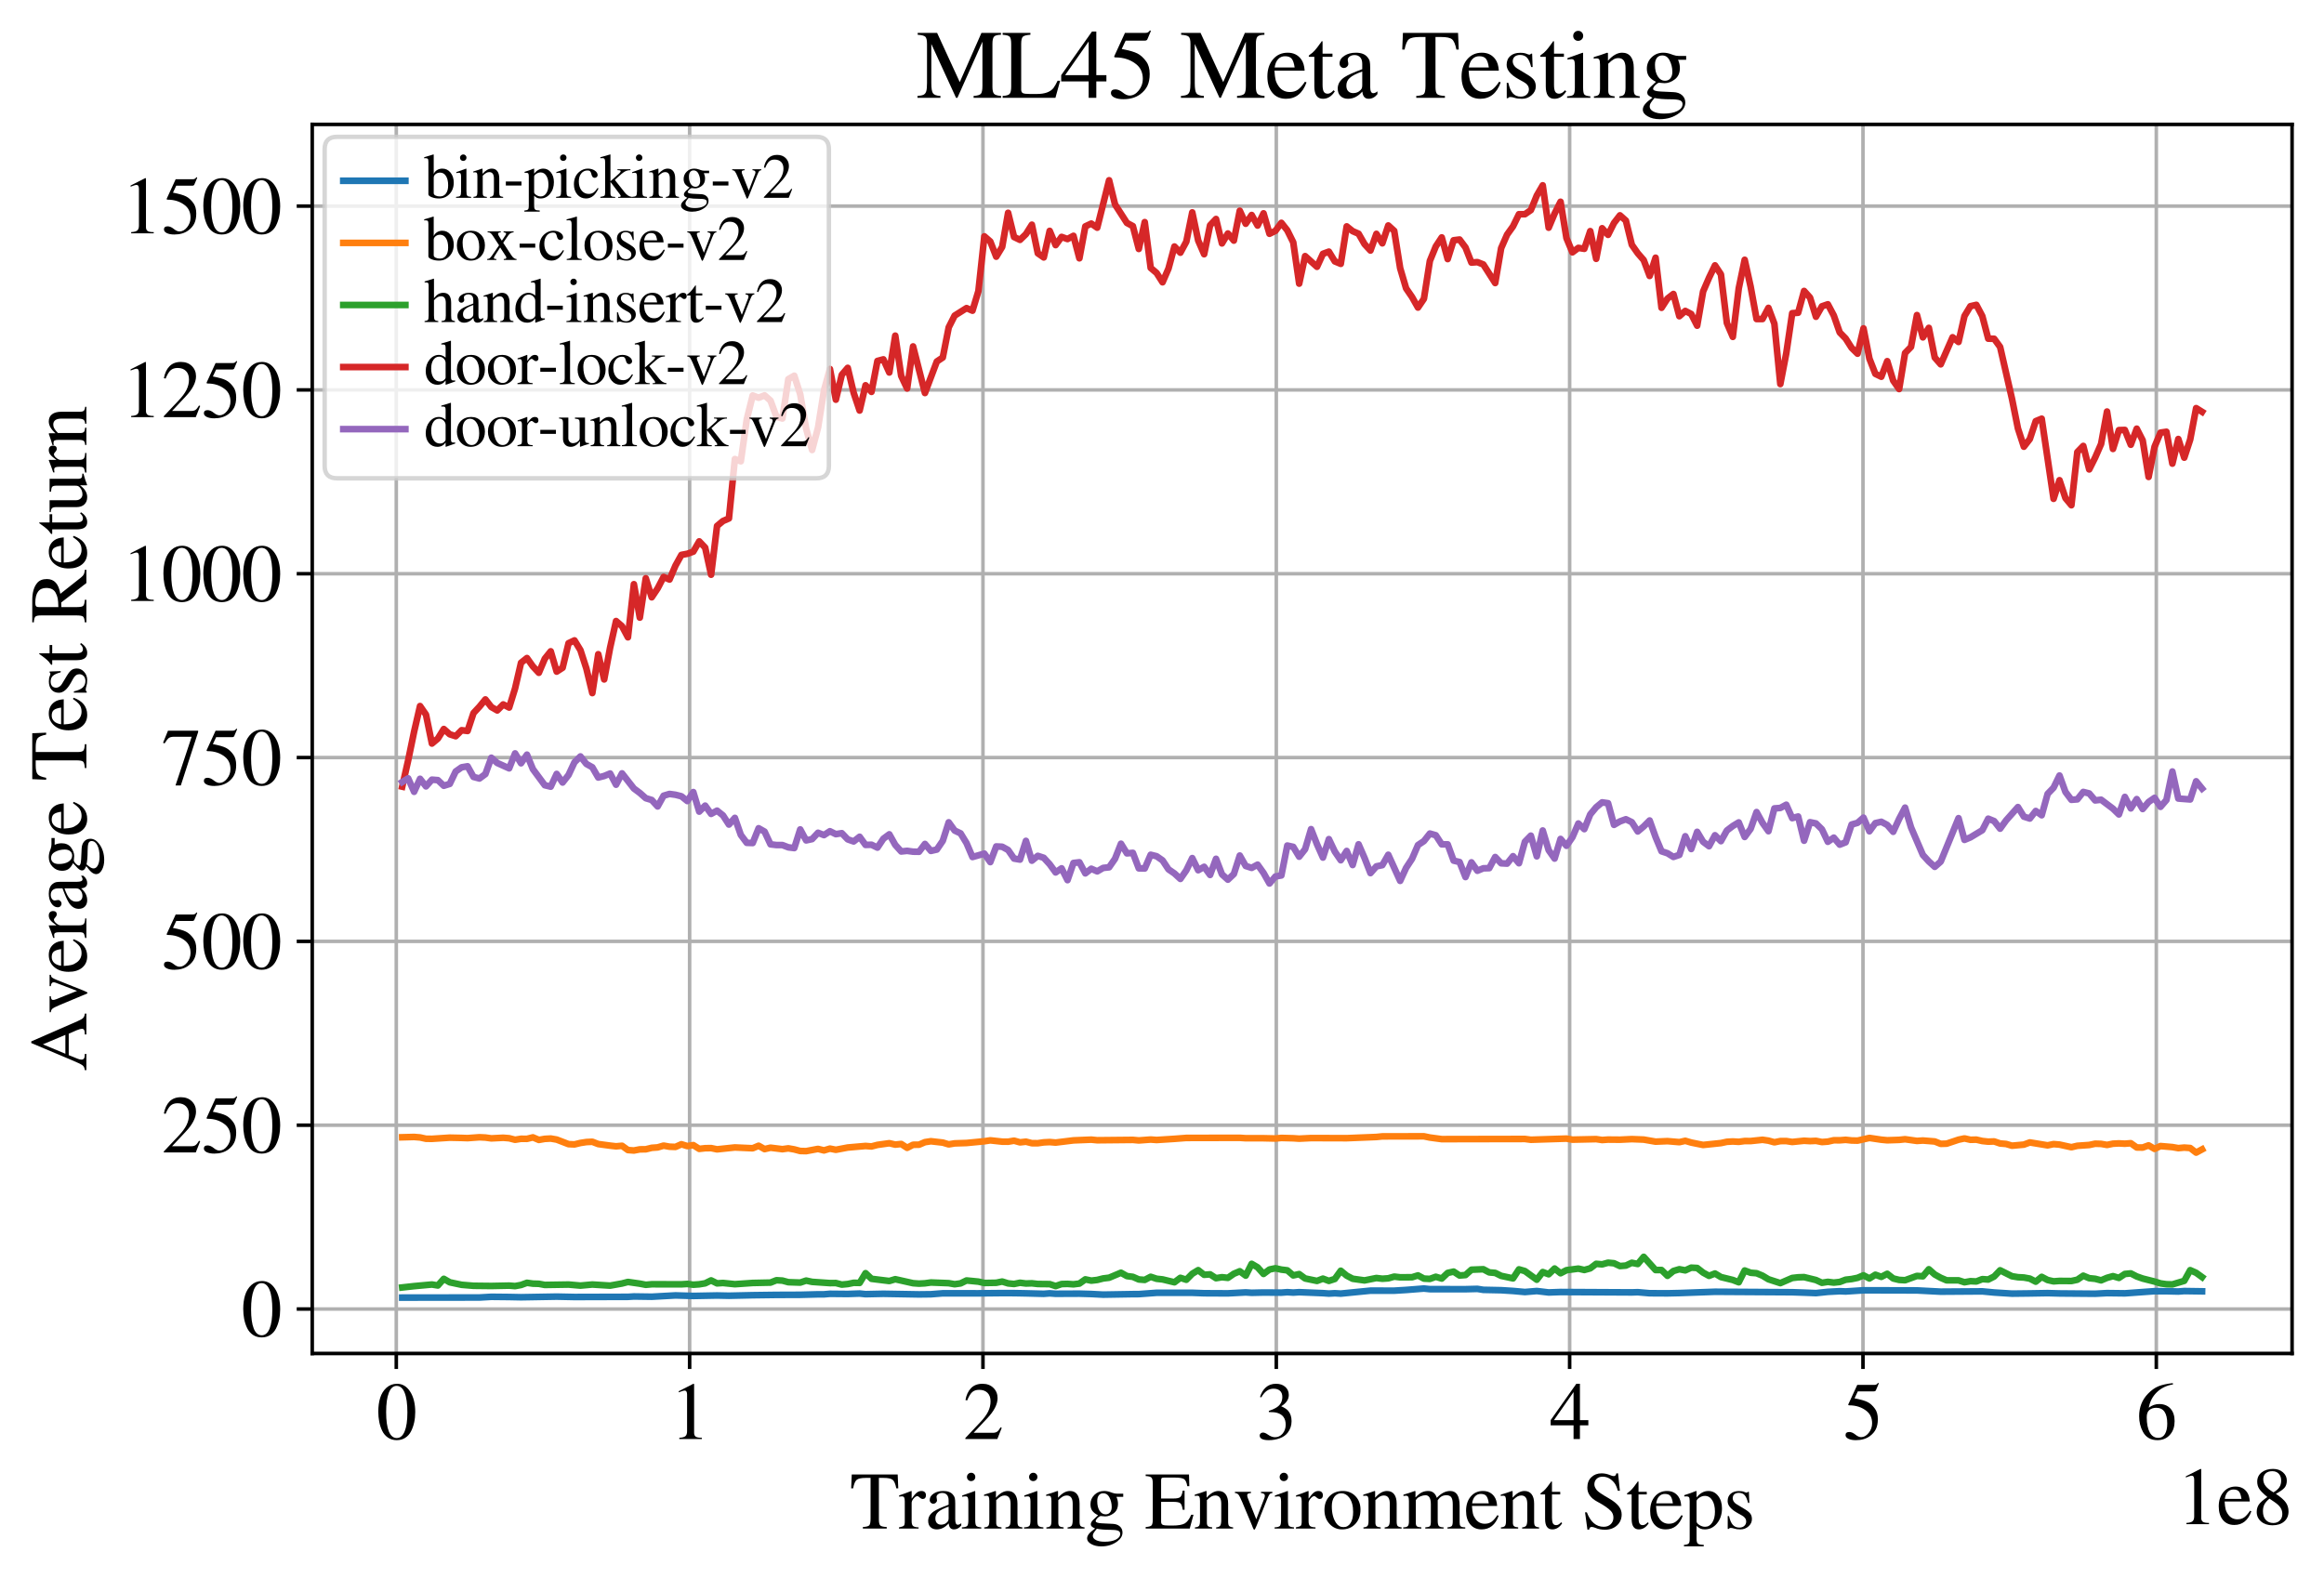 <?xml version="1.0" encoding="utf-8" standalone="no"?>
<!DOCTYPE svg PUBLIC "-//W3C//DTD SVG 1.1//EN"
  "http://www.w3.org/Graphics/SVG/1.1/DTD/svg11.dtd">
<svg xmlns:xlink="http://www.w3.org/1999/xlink" width="524pt" height="355.877pt" viewBox="0 0 524 355.877" xmlns="http://www.w3.org/2000/svg" version="1.1">
 <defs>
  <style type="text/css">*{stroke-linejoin: round; stroke-linecap: butt}</style>
 </defs>
 <g id="figure_1">
  <g id="patch_1">
   <path d="M 0 355.877 
L 524 355.877 
L 524 0 
L 0 0 
z
" style="fill: #ffffff"/>
  </g>
  <g id="axes_1">
   <g id="patch_2">
    <path d="M 70.4 305.26 
L 516.8 305.26 
L 516.8 28.06 
L 70.4 28.06 
z
" style="fill: #ffffff"/>
   </g>
   <g id="matplotlib.axis_1">
    <g id="xtick_1">
     <g id="line2d_1">
      <path d="M 89.352 305.26 
L 89.352 28.06 
" clip-path="url(#p2378e00cc3)" style="fill: none; stroke: #b0b0b0; stroke-width: 0.8; stroke-linecap: square"/>
     </g>
     <g id="line2d_2">
      <defs>
       <path id="m2742a572ce" d="M 0 0 
L 0 3.5 
" style="stroke: #000000; stroke-width: 0.8"/>
      </defs>
      <g>
       <use xlink:href="#m2742a572ce" x="89.352" y="305.26" style="stroke: #000000; stroke-width: 0.8"/>
      </g>
     </g>
     <g id="text_1">
      <!-- 0 -->
      <g transform="translate(84.852 324.554)scale(0.18 -0.18)">
       <defs>
        <path id="STIXGeneral-Regular-30" d="M 3046 2112 
Q 3046 1683 2963 1302 
Q 2880 922 2717 602 
Q 2554 282 2266 96 
Q 1978 -90 1600 -90 
Q 1210 -90 915 108 
Q 621 307 461 640 
Q 301 973 227 1350 
Q 154 1728 154 2150 
Q 154 2746 301 3222 
Q 448 3699 790 4012 
Q 1133 4326 1626 4326 
Q 2253 4326 2649 3712 
Q 3046 3098 3046 2112 
z
M 2432 2080 
Q 2432 3091 2217 3625 
Q 2003 4160 1587 4160 
Q 1190 4160 979 3622 
Q 768 3085 768 2106 
Q 768 1120 979 598 
Q 1190 77 1600 77 
Q 2003 77 2217 598 
Q 2432 1120 2432 2080 
z
" transform="scale(0.016)"/>
       </defs>
       <use xlink:href="#STIXGeneral-Regular-30"/>
      </g>
     </g>
    </g>
    <g id="xtick_2">
     <g id="line2d_3">
      <path d="M 155.492 305.26 
L 155.492 28.06 
" clip-path="url(#p2378e00cc3)" style="fill: none; stroke: #b0b0b0; stroke-width: 0.8; stroke-linecap: square"/>
     </g>
     <g id="line2d_4">
      <g>
       <use xlink:href="#m2742a572ce" x="155.492" y="305.26" style="stroke: #000000; stroke-width: 0.8"/>
      </g>
     </g>
     <g id="text_2">
      <!-- 1 -->
      <g transform="translate(150.992 324.554)scale(0.18 -0.18)">
       <defs>
        <path id="STIXGeneral-Regular-31" d="M 2522 0 
L 755 0 
L 755 96 
Q 1107 115 1235 227 
Q 1363 339 1363 608 
L 1363 3482 
Q 1363 3795 1171 3795 
Q 1082 3795 883 3718 
L 710 3654 
L 710 3744 
L 1856 4326 
L 1914 4307 
L 1914 486 
Q 1914 275 2042 185 
Q 2170 96 2522 96 
L 2522 0 
z
" transform="scale(0.016)"/>
       </defs>
       <use xlink:href="#STIXGeneral-Regular-31"/>
      </g>
     </g>
    </g>
    <g id="xtick_3">
     <g id="line2d_5">
      <path d="M 221.631 305.26 
L 221.631 28.06 
" clip-path="url(#p2378e00cc3)" style="fill: none; stroke: #b0b0b0; stroke-width: 0.8; stroke-linecap: square"/>
     </g>
     <g id="line2d_6">
      <g>
       <use xlink:href="#m2742a572ce" x="221.631" y="305.26" style="stroke: #000000; stroke-width: 0.8"/>
      </g>
     </g>
     <g id="text_3">
      <!-- 2 -->
      <g transform="translate(217.131 324.554)scale(0.18 -0.18)">
       <defs>
        <path id="STIXGeneral-Regular-32" d="M 3034 877 
L 2688 0 
L 186 0 
L 186 77 
L 1325 1286 
Q 1773 1754 1965 2144 
Q 2157 2534 2157 2950 
Q 2157 3379 1920 3616 
Q 1683 3853 1267 3853 
Q 922 3853 720 3673 
Q 518 3494 326 3021 
L 192 3053 
Q 301 3648 630 3987 
Q 960 4326 1523 4326 
Q 2054 4326 2380 4006 
Q 2707 3686 2707 3200 
Q 2707 2477 1888 1613 
L 832 486 
L 2330 486 
Q 2541 486 2665 569 
Q 2790 653 2944 915 
L 3034 877 
z
" transform="scale(0.016)"/>
       </defs>
       <use xlink:href="#STIXGeneral-Regular-32"/>
      </g>
     </g>
    </g>
    <g id="xtick_4">
     <g id="line2d_7">
      <path d="M 287.771 305.26 
L 287.771 28.06 
" clip-path="url(#p2378e00cc3)" style="fill: none; stroke: #b0b0b0; stroke-width: 0.8; stroke-linecap: square"/>
     </g>
     <g id="line2d_8">
      <g>
       <use xlink:href="#m2742a572ce" x="287.771" y="305.26" style="stroke: #000000; stroke-width: 0.8"/>
      </g>
     </g>
     <g id="text_4">
      <!-- 3 -->
      <g transform="translate(283.271 324.554)scale(0.18 -0.18)">
       <defs>
        <path id="STIXGeneral-Regular-33" d="M 390 3264 
L 288 3290 
Q 435 3770 748 4048 
Q 1062 4326 1542 4326 
Q 1990 4326 2265 4083 
Q 2541 3840 2541 3450 
Q 2541 2925 1946 2566 
Q 2298 2413 2477 2227 
Q 2758 1914 2758 1402 
Q 2758 890 2464 506 
Q 2246 211 1840 60 
Q 1434 -90 979 -90 
Q 262 -90 262 275 
Q 262 378 339 442 
Q 416 506 525 506 
Q 685 506 915 339 
Q 1197 141 1466 141 
Q 1818 141 2058 425 
Q 2298 710 2298 1120 
Q 2298 1856 1632 2048 
Q 1434 2112 979 2112 
L 979 2202 
Q 1338 2323 1517 2432 
Q 2035 2726 2035 3290 
Q 2035 3610 1852 3776 
Q 1670 3942 1344 3942 
Q 768 3942 390 3264 
z
" transform="scale(0.016)"/>
       </defs>
       <use xlink:href="#STIXGeneral-Regular-33"/>
      </g>
     </g>
    </g>
    <g id="xtick_5">
     <g id="line2d_9">
      <path d="M 353.911 305.26 
L 353.911 28.06 
" clip-path="url(#p2378e00cc3)" style="fill: none; stroke: #b0b0b0; stroke-width: 0.8; stroke-linecap: square"/>
     </g>
     <g id="line2d_10">
      <g>
       <use xlink:href="#m2742a572ce" x="353.911" y="305.26" style="stroke: #000000; stroke-width: 0.8"/>
      </g>
     </g>
     <g id="text_5">
      <!-- 4 -->
      <g transform="translate(349.411 324.554)scale(0.18 -0.18)">
       <defs>
        <path id="STIXGeneral-Regular-34" d="M 3027 1069 
L 2368 1069 
L 2368 0 
L 1869 0 
L 1869 1069 
L 77 1069 
L 77 1478 
L 2086 4326 
L 2368 4326 
L 2368 1478 
L 3027 1478 
L 3027 1069 
z
M 1869 1478 
L 1869 3674 
L 333 1478 
L 1869 1478 
z
" transform="scale(0.016)"/>
       </defs>
       <use xlink:href="#STIXGeneral-Regular-34"/>
      </g>
     </g>
    </g>
    <g id="xtick_6">
     <g id="line2d_11">
      <path d="M 420.051 305.26 
L 420.051 28.06 
" clip-path="url(#p2378e00cc3)" style="fill: none; stroke: #b0b0b0; stroke-width: 0.8; stroke-linecap: square"/>
     </g>
     <g id="line2d_12">
      <g>
       <use xlink:href="#m2742a572ce" x="420.051" y="305.26" style="stroke: #000000; stroke-width: 0.8"/>
      </g>
     </g>
     <g id="text_6">
      <!-- 5 -->
      <g transform="translate(415.551 324.554)scale(0.18 -0.18)">
       <defs>
        <path id="STIXGeneral-Regular-35" d="M 2803 4358 
L 2573 3814 
Q 2534 3731 2400 3731 
L 1158 3731 
L 902 3187 
Q 1606 3053 1920 2896 
Q 2234 2739 2502 2368 
Q 2726 2061 2726 1555 
Q 2726 1094 2576 780 
Q 2426 467 2099 224 
Q 1664 -90 1011 -90 
Q 646 -90 422 19 
Q 198 128 198 307 
Q 198 550 486 550 
Q 717 550 960 352 
Q 1210 147 1414 147 
Q 1747 147 2012 480 
Q 2278 813 2278 1229 
Q 2278 1843 1850 2189 
Q 1293 2637 486 2637 
Q 410 2637 410 2688 
L 416 2720 
L 1114 4237 
L 2438 4237 
Q 2547 4237 2608 4269 
Q 2669 4301 2746 4403 
L 2803 4358 
z
" transform="scale(0.016)"/>
       </defs>
       <use xlink:href="#STIXGeneral-Regular-35"/>
      </g>
     </g>
    </g>
    <g id="xtick_7">
     <g id="line2d_13">
      <path d="M 486.191 305.26 
L 486.191 28.06 
" clip-path="url(#p2378e00cc3)" style="fill: none; stroke: #b0b0b0; stroke-width: 0.8; stroke-linecap: square"/>
     </g>
     <g id="line2d_14">
      <g>
       <use xlink:href="#m2742a572ce" x="486.191" y="305.26" style="stroke: #000000; stroke-width: 0.8"/>
      </g>
     </g>
     <g id="text_7">
      <!-- 6 -->
      <g transform="translate(481.691 324.554)scale(0.18 -0.18)">
       <defs>
        <path id="STIXGeneral-Regular-36" d="M 2854 4378 
L 2867 4275 
Q 2112 4154 1606 3664 
Q 1101 3174 973 2451 
Q 1344 2739 1786 2739 
Q 2349 2739 2672 2380 
Q 2995 2022 2995 1402 
Q 2995 774 2669 378 
Q 2291 -90 1651 -90 
Q 870 -90 518 557 
Q 218 1107 218 1786 
Q 218 2835 915 3552 
Q 1312 3962 1731 4131 
Q 2150 4301 2854 4378 
z
M 2419 1203 
Q 2419 2445 1555 2445 
Q 1235 2445 1024 2275 
Q 813 2106 813 1702 
Q 813 954 1046 522 
Q 1280 90 1722 90 
Q 2061 90 2240 394 
Q 2419 698 2419 1203 
z
" transform="scale(0.016)"/>
       </defs>
       <use xlink:href="#STIXGeneral-Regular-36"/>
      </g>
     </g>
    </g>
    <g id="text_8">
     <!-- Training Environment Steps -->
     <g transform="translate(191.605 344.754)scale(0.18 -0.18)">
      <defs>
       <path id="STIXGeneral-Regular-54" d="M 3795 3149 
L 3642 3149 
Q 3539 3674 3353 3821 
Q 3168 3968 2656 3968 
L 2278 3968 
L 2278 710 
Q 2278 346 2387 243 
Q 2496 141 2893 122 
L 2893 0 
L 1024 0 
L 1024 122 
Q 1427 147 1526 256 
Q 1626 365 1626 787 
L 1626 3968 
L 1242 3968 
Q 723 3968 540 3817 
Q 358 3667 262 3149 
L 109 3149 
L 154 4237 
L 3750 4237 
L 3795 3149 
z
" transform="scale(0.016)"/>
       <path id="STIXGeneral-Regular-72" d="M 1024 2931 
L 1024 2342 
Q 1267 2688 1430 2816 
Q 1594 2944 1792 2944 
Q 1958 2944 2051 2854 
Q 2144 2765 2144 2605 
Q 2144 2470 2077 2393 
Q 2010 2317 1894 2317 
Q 1773 2317 1638 2445 
Q 1536 2541 1472 2541 
Q 1338 2541 1181 2355 
Q 1024 2170 1024 2016 
L 1024 576 
Q 1024 301 1133 205 
Q 1242 109 1568 96 
L 1568 0 
L 32 0 
L 32 96 
Q 339 154 412 224 
Q 486 294 486 538 
L 486 2138 
Q 486 2349 438 2435 
Q 390 2522 269 2522 
Q 166 2522 45 2496 
L 45 2598 
Q 448 2726 992 2944 
L 1024 2931 
z
" transform="scale(0.016)"/>
       <path id="STIXGeneral-Regular-61" d="M 2829 422 
L 2829 243 
Q 2586 -64 2253 -64 
Q 1888 -64 1843 403 
L 1837 403 
Q 1427 -64 909 -64 
Q 608 -64 422 112 
Q 237 288 237 602 
Q 237 1050 685 1350 
Q 992 1555 1837 1869 
L 1837 2214 
Q 1837 2502 1699 2646 
Q 1562 2790 1338 2790 
Q 1146 2790 1018 2697 
Q 890 2605 890 2477 
Q 890 2419 909 2348 
Q 928 2278 928 2208 
Q 928 2112 841 2029 
Q 755 1946 634 1946 
Q 525 1946 441 2029 
Q 358 2112 358 2240 
Q 358 2547 685 2752 
Q 986 2944 1421 2944 
Q 1939 2944 2176 2656 
Q 2291 2522 2323 2384 
Q 2355 2246 2355 1946 
L 2355 723 
Q 2355 301 2554 301 
Q 2682 301 2829 422 
z
M 1837 813 
L 1837 1715 
Q 1248 1510 1018 1293 
Q 800 1094 800 800 
Q 800 557 921 432 
Q 1043 307 1242 307 
Q 1453 307 1613 410 
Q 1747 506 1792 589 
Q 1837 672 1837 813 
z
" transform="scale(0.016)"/>
       <path id="STIXGeneral-Regular-69" d="M 1152 4045 
Q 1152 3904 1056 3811 
Q 960 3718 819 3718 
Q 685 3718 592 3811 
Q 499 3904 499 4045 
Q 499 4179 595 4275 
Q 691 4371 826 4371 
Q 966 4371 1059 4275 
Q 1152 4179 1152 4045 
z
M 1619 0 
L 102 0 
L 102 96 
Q 435 115 521 211 
Q 608 307 608 666 
L 608 2118 
Q 608 2342 563 2432 
Q 518 2522 397 2522 
Q 243 2522 128 2490 
L 128 2592 
L 1120 2944 
L 1146 2918 
L 1146 672 
Q 1146 314 1226 218 
Q 1306 122 1619 96 
L 1619 0 
z
" transform="scale(0.016)"/>
       <path id="STIXGeneral-Regular-6e" d="M 3104 0 
L 1773 0 
L 1779 96 
Q 2016 115 2096 233 
Q 2176 352 2176 672 
L 2176 1946 
Q 2176 2592 1709 2592 
Q 1549 2592 1408 2515 
Q 1267 2438 1050 2227 
L 1050 461 
Q 1050 269 1136 192 
Q 1222 115 1466 96 
L 1466 0 
L 115 0 
L 115 96 
Q 358 115 435 214 
Q 512 314 512 602 
L 512 2157 
Q 512 2394 467 2483 
Q 422 2573 288 2573 
Q 160 2573 102 2547 
L 102 2656 
Q 550 2784 979 2944 
L 1030 2925 
L 1030 2426 
L 1037 2426 
Q 1491 2944 1958 2944 
Q 2323 2944 2518 2688 
Q 2714 2432 2714 1958 
L 2714 544 
Q 2714 288 2790 205 
Q 2867 122 3104 96 
L 3104 0 
z
" transform="scale(0.016)"/>
       <path id="STIXGeneral-Regular-67" d="M 3008 2483 
L 2477 2483 
Q 2598 2208 2598 1946 
Q 2598 1453 2265 1203 
Q 1933 954 1600 954 
Q 1530 954 1357 973 
L 1235 986 
Q 1107 947 979 812 
Q 851 678 851 582 
Q 851 435 1350 410 
L 2176 371 
Q 2528 358 2739 172 
Q 2950 -13 2950 -314 
Q 2950 -685 2566 -986 
Q 2035 -1395 1286 -1395 
Q 826 -1395 502 -1212 
Q 179 -1030 179 -774 
Q 179 -595 320 -419 
Q 461 -243 806 6 
Q 602 102 534 172 
Q 467 243 467 346 
Q 467 531 762 787 
Q 909 915 1037 1043 
Q 717 1203 579 1401 
Q 442 1600 442 1901 
Q 442 2336 752 2640 
Q 1062 2944 1510 2944 
Q 1766 2944 2022 2848 
L 2163 2797 
Q 2349 2733 2515 2733 
L 3008 2733 
L 3008 2483 
z
M 973 2163 
L 973 2144 
Q 973 1683 1155 1398 
Q 1338 1114 1632 1114 
Q 1850 1114 1978 1270 
Q 2106 1427 2106 1690 
Q 2106 2112 1914 2464 
Q 1754 2765 1446 2765 
Q 1222 2765 1097 2605 
Q 973 2445 973 2163 
z
M 2771 -410 
Q 2771 -230 2595 -163 
Q 2419 -96 1978 -96 
Q 1344 -96 941 -13 
Q 749 -243 688 -348 
Q 627 -454 627 -563 
Q 627 -774 880 -902 
Q 1133 -1030 1555 -1030 
Q 2099 -1030 2435 -860 
Q 2771 -691 2771 -410 
z
" transform="scale(0.016)"/>
       <path id="STIXGeneral-Regular-20" transform="scale(0.016)"/>
       <path id="STIXGeneral-Regular-45" d="M 3821 1082 
L 3526 0 
L 77 0 
L 77 122 
Q 442 147 538 252 
Q 634 358 634 730 
L 634 3520 
Q 634 3878 534 3987 
Q 435 4096 77 4115 
L 77 4237 
L 3469 4237 
L 3494 3322 
L 3334 3322 
Q 3264 3750 3085 3872 
Q 2906 3994 2349 3994 
L 1510 3994 
Q 1370 3994 1328 3952 
Q 1286 3910 1286 3763 
L 1286 2355 
L 2253 2355 
Q 2656 2355 2787 2470 
Q 2918 2586 2976 2970 
L 3123 2970 
L 3123 1472 
L 2976 1472 
Q 2918 1875 2790 1984 
Q 2662 2093 2253 2093 
L 1286 2093 
L 1286 538 
Q 1286 346 1420 291 
Q 1555 237 1933 237 
L 2163 237 
Q 2848 237 3136 403 
Q 3424 570 3642 1082 
L 3821 1082 
z
" transform="scale(0.016)"/>
       <path id="STIXGeneral-Regular-76" d="M 3053 2880 
L 3053 2784 
Q 2906 2771 2835 2688 
Q 2765 2605 2637 2285 
L 1818 230 
Q 1690 -90 1638 -90 
Q 1587 -90 1523 77 
Q 1510 96 1497 141 
Q 1485 186 1472 211 
L 704 2048 
Q 499 2534 403 2652 
Q 307 2771 122 2784 
L 122 2880 
L 1376 2880 
L 1376 2784 
Q 1210 2771 1146 2732 
Q 1082 2694 1082 2611 
Q 1082 2509 1139 2368 
L 1792 730 
L 2426 2387 
Q 2464 2483 2464 2579 
Q 2464 2758 2163 2784 
L 2163 2880 
L 3053 2880 
z
" transform="scale(0.016)"/>
       <path id="STIXGeneral-Regular-6f" d="M 3008 1478 
Q 3008 806 2608 371 
Q 2208 -64 1568 -64 
Q 979 -64 582 368 
Q 186 800 186 1459 
Q 186 2125 582 2534 
Q 979 2944 1626 2944 
Q 2221 2944 2614 2537 
Q 3008 2131 3008 1478 
z
M 2432 1306 
Q 2432 2035 2112 2445 
Q 1856 2765 1504 2765 
Q 1171 2765 966 2493 
Q 762 2221 762 1747 
Q 762 928 1101 435 
Q 1318 115 1677 115 
Q 2029 115 2230 432 
Q 2432 749 2432 1306 
z
" transform="scale(0.016)"/>
       <path id="STIXGeneral-Regular-6d" d="M 4960 0 
L 3565 0 
L 3565 96 
Q 3834 122 3907 208 
Q 3981 294 3981 576 
L 3981 1894 
Q 3981 2278 3869 2444 
Q 3757 2611 3488 2611 
Q 3264 2611 3107 2521 
Q 2950 2432 2803 2221 
L 2803 608 
Q 2803 301 2896 201 
Q 2989 102 3264 96 
L 3264 0 
L 1830 0 
L 1830 96 
Q 2112 115 2189 188 
Q 2266 262 2266 550 
L 2266 1901 
Q 2266 2611 1850 2611 
Q 1670 2611 1468 2531 
Q 1267 2451 1171 2336 
Q 1088 2240 1088 2227 
L 1088 448 
Q 1088 243 1177 176 
Q 1267 109 1523 96 
L 1523 0 
L 102 0 
L 102 96 
Q 371 102 460 195 
Q 550 288 550 563 
L 550 2150 
Q 550 2387 499 2480 
Q 448 2573 326 2573 
Q 230 2573 122 2547 
L 122 2656 
Q 557 2778 1011 2944 
L 1062 2925 
L 1062 2451 
L 1075 2451 
Q 1363 2752 1584 2848 
Q 1805 2944 2054 2944 
Q 2560 2944 2733 2406 
Q 3232 2944 3776 2944 
Q 4518 2944 4518 1792 
L 4518 493 
Q 4518 282 4582 202 
Q 4646 122 4794 109 
L 4960 96 
L 4960 0 
z
" transform="scale(0.016)"/>
       <path id="STIXGeneral-Regular-65" d="M 2611 1050 
L 2714 1005 
Q 2330 -64 1376 -64 
Q 813 -64 486 329 
Q 160 723 160 1389 
Q 160 2074 525 2509 
Q 890 2944 1485 2944 
Q 2061 2944 2374 2502 
Q 2560 2246 2592 1773 
L 621 1773 
Q 646 1370 700 1158 
Q 755 947 915 730 
Q 1184 378 1626 378 
Q 1939 378 2153 531 
Q 2368 685 2611 1050 
z
M 634 1978 
L 1939 1978 
Q 1882 2381 1750 2547 
Q 1619 2714 1312 2714 
Q 1043 2714 864 2525 
Q 685 2336 634 1978 
z
" transform="scale(0.016)"/>
       <path id="STIXGeneral-Regular-74" d="M 1702 493 
L 1786 422 
Q 1478 -64 1011 -64 
Q 448 -64 448 749 
L 448 2675 
L 109 2675 
Q 83 2694 83 2720 
Q 83 2771 192 2842 
Q 435 2982 813 3526 
Q 826 3546 874 3606 
Q 922 3667 941 3706 
Q 986 3706 986 3622 
L 986 2880 
L 1632 2880 
L 1632 2675 
L 986 2675 
L 986 845 
Q 986 538 1062 403 
Q 1139 269 1318 269 
Q 1510 269 1702 493 
z
" transform="scale(0.016)"/>
       <path id="STIXGeneral-Regular-53" d="M 3002 2963 
L 2842 2963 
Q 2733 3360 2579 3565 
Q 2189 4064 1651 4064 
Q 1357 4064 1181 3894 
Q 1005 3725 1005 3456 
Q 1005 3328 1069 3206 
Q 1133 3085 1206 2998 
Q 1280 2912 1465 2784 
Q 1651 2656 1766 2589 
Q 1882 2522 2150 2362 
Q 2669 2061 2905 1763 
Q 3142 1466 3142 1107 
Q 3142 576 2771 243 
Q 2400 -90 1837 -90 
Q 1421 -90 1082 58 
Q 915 128 781 128 
Q 704 128 653 70 
Q 602 13 602 -83 
L 461 -83 
L 275 1274 
L 416 1274 
Q 845 141 1734 141 
Q 2074 141 2285 342 
Q 2496 544 2496 858 
Q 2496 1158 2310 1363 
Q 2003 1696 1235 2106 
Q 454 2522 454 3206 
Q 454 3718 768 4022 
Q 1082 4326 1568 4326 
Q 1907 4326 2240 4186 
Q 2413 4109 2522 4109 
Q 2688 4109 2726 4326 
L 2861 4326 
L 3002 2963 
z
" transform="scale(0.016)"/>
       <path id="STIXGeneral-Regular-70" d="M 1018 2931 
L 1018 2438 
Q 1421 2944 1939 2944 
Q 2406 2944 2707 2560 
Q 3008 2176 3008 1581 
Q 3008 883 2621 409 
Q 2234 -64 1664 -64 
Q 1466 -64 1328 -6 
Q 1190 51 1018 211 
L 1018 -794 
Q 1018 -1094 1120 -1180 
Q 1222 -1267 1581 -1274 
L 1581 -1389 
L 32 -1389 
L 32 -1280 
Q 314 -1254 397 -1171 
Q 480 -1088 480 -838 
L 480 2157 
Q 480 2381 429 2451 
Q 378 2522 218 2522 
Q 115 2522 58 2515 
L 58 2618 
Q 506 2752 979 2944 
L 1018 2931 
z
M 1018 2138 
L 1018 563 
Q 1018 422 1238 281 
Q 1459 141 1683 141 
Q 2029 141 2243 467 
Q 2458 794 2458 1325 
Q 2458 1888 2243 2224 
Q 2029 2560 1670 2560 
Q 1446 2560 1232 2419 
Q 1018 2278 1018 2138 
z
" transform="scale(0.016)"/>
       <path id="STIXGeneral-Regular-73" d="M 998 1926 
L 1664 1523 
Q 1984 1331 2105 1164 
Q 2227 998 2227 736 
Q 2227 416 1961 176 
Q 1696 -64 1331 -64 
Q 1030 -64 864 -6 
Q 691 51 570 51 
Q 461 51 416 -26 
L 333 -26 
L 333 979 
L 435 979 
Q 538 512 730 294 
Q 922 77 1248 77 
Q 1485 77 1632 211 
Q 1779 346 1779 550 
Q 1779 845 1440 1030 
L 1094 1222 
Q 326 1651 326 2150 
Q 326 2522 566 2730 
Q 806 2938 1210 2938 
Q 1491 2938 1638 2867 
Q 1754 2816 1818 2816 
Q 1862 2816 1920 2880 
L 1990 2880 
L 2022 2010 
L 1926 2010 
Q 1818 2445 1654 2621 
Q 1491 2797 1203 2797 
Q 986 2797 854 2688 
Q 723 2579 723 2362 
Q 723 2253 796 2128 
Q 870 2003 998 1926 
z
" transform="scale(0.016)"/>
      </defs>
      <use xlink:href="#STIXGeneral-Regular-54"/>
      <use xlink:href="#STIXGeneral-Regular-72" x="61.1"/>
      <use xlink:href="#STIXGeneral-Regular-61" x="94.4"/>
      <use xlink:href="#STIXGeneral-Regular-69" x="138.8"/>
      <use xlink:href="#STIXGeneral-Regular-6e" x="166.6"/>
      <use xlink:href="#STIXGeneral-Regular-69" x="216.6"/>
      <use xlink:href="#STIXGeneral-Regular-6e" x="244.4"/>
      <use xlink:href="#STIXGeneral-Regular-67" x="294.4"/>
      <use xlink:href="#STIXGeneral-Regular-20" x="344.4"/>
      <use xlink:href="#STIXGeneral-Regular-45" x="369.4"/>
      <use xlink:href="#STIXGeneral-Regular-6e" x="430.5"/>
      <use xlink:href="#STIXGeneral-Regular-76" x="480.5"/>
      <use xlink:href="#STIXGeneral-Regular-69" x="530.5"/>
      <use xlink:href="#STIXGeneral-Regular-72" x="558.3"/>
      <use xlink:href="#STIXGeneral-Regular-6f" x="591.6"/>
      <use xlink:href="#STIXGeneral-Regular-6e" x="641.6"/>
      <use xlink:href="#STIXGeneral-Regular-6d" x="691.6"/>
      <use xlink:href="#STIXGeneral-Regular-65" x="769.4"/>
      <use xlink:href="#STIXGeneral-Regular-6e" x="813.8"/>
      <use xlink:href="#STIXGeneral-Regular-74" x="863.8"/>
      <use xlink:href="#STIXGeneral-Regular-20" x="891.6"/>
      <use xlink:href="#STIXGeneral-Regular-53" x="916.6"/>
      <use xlink:href="#STIXGeneral-Regular-74" x="972.2"/>
      <use xlink:href="#STIXGeneral-Regular-65" x="1000"/>
      <use xlink:href="#STIXGeneral-Regular-70" x="1044.4"/>
      <use xlink:href="#STIXGeneral-Regular-73" x="1094.4"/>
     </g>
    </g>
    <g id="text_9">
     <!-- 1e8 -->
     <g transform="translate(490.807 343.754)scale(0.18 -0.18)">
      <defs>
       <path id="STIXGeneral-Regular-38" d="M 2848 992 
Q 2848 499 2505 204 
Q 2163 -90 1587 -90 
Q 1050 -90 704 204 
Q 358 499 358 954 
Q 358 1293 524 1533 
Q 691 1773 1190 2125 
Q 710 2522 553 2765 
Q 397 3008 397 3328 
Q 397 3782 745 4054 
Q 1094 4326 1638 4326 
Q 2106 4326 2410 4060 
Q 2714 3795 2714 3411 
Q 2714 3059 2531 2848 
Q 2349 2637 1856 2374 
Q 2432 1990 2640 1689 
Q 2848 1389 2848 992 
z
M 2272 3411 
Q 2272 3744 2086 3945 
Q 1901 4147 1574 4147 
Q 1248 4147 1059 3977 
Q 870 3808 870 3513 
Q 870 3219 1059 2979 
Q 1248 2739 1670 2490 
Q 1997 2682 2134 2896 
Q 2272 3110 2272 3411 
z
M 1734 1741 
L 1357 1997 
Q 1075 1766 960 1545 
Q 845 1325 845 1011 
Q 845 576 1065 333 
Q 1286 90 1658 90 
Q 1971 90 2166 285 
Q 2362 480 2362 794 
Q 2362 1082 2214 1299 
Q 2067 1517 1734 1741 
z
" transform="scale(0.016)"/>
      </defs>
      <use xlink:href="#STIXGeneral-Regular-31"/>
      <use xlink:href="#STIXGeneral-Regular-65" x="50"/>
      <use xlink:href="#STIXGeneral-Regular-38" x="94.4"/>
     </g>
    </g>
   </g>
   <g id="matplotlib.axis_2">
    <g id="ytick_1">
     <g id="line2d_15">
      <path d="M 70.4 295.233 
L 516.8 295.233 
" clip-path="url(#p2378e00cc3)" style="fill: none; stroke: #b0b0b0; stroke-width: 0.8; stroke-linecap: square"/>
     </g>
     <g id="line2d_16">
      <defs>
       <path id="mb3c03affe5" d="M 0 0 
L -3.5 0 
" style="stroke: #000000; stroke-width: 0.8"/>
      </defs>
      <g>
       <use xlink:href="#mb3c03affe5" x="70.4" y="295.233" style="stroke: #000000; stroke-width: 0.8"/>
      </g>
     </g>
     <g id="text_10">
      <!-- 0 -->
      <g transform="translate(54.4 301.38)scale(0.18 -0.18)">
       <use xlink:href="#STIXGeneral-Regular-30"/>
      </g>
     </g>
    </g>
    <g id="ytick_2">
     <g id="line2d_17">
      <path d="M 70.4 253.775 
L 516.8 253.775 
" clip-path="url(#p2378e00cc3)" style="fill: none; stroke: #b0b0b0; stroke-width: 0.8; stroke-linecap: square"/>
     </g>
     <g id="line2d_18">
      <g>
       <use xlink:href="#mb3c03affe5" x="70.4" y="253.775" style="stroke: #000000; stroke-width: 0.8"/>
      </g>
     </g>
     <g id="text_11">
      <!-- 250 -->
      <g transform="translate(36.4 259.922)scale(0.18 -0.18)">
       <use xlink:href="#STIXGeneral-Regular-32"/>
       <use xlink:href="#STIXGeneral-Regular-35" x="50"/>
       <use xlink:href="#STIXGeneral-Regular-30" x="100"/>
      </g>
     </g>
    </g>
    <g id="ytick_3">
     <g id="line2d_19">
      <path d="M 70.4 212.317 
L 516.8 212.317 
" clip-path="url(#p2378e00cc3)" style="fill: none; stroke: #b0b0b0; stroke-width: 0.8; stroke-linecap: square"/>
     </g>
     <g id="line2d_20">
      <g>
       <use xlink:href="#mb3c03affe5" x="70.4" y="212.317" style="stroke: #000000; stroke-width: 0.8"/>
      </g>
     </g>
     <g id="text_12">
      <!-- 500 -->
      <g transform="translate(36.4 218.463)scale(0.18 -0.18)">
       <use xlink:href="#STIXGeneral-Regular-35"/>
       <use xlink:href="#STIXGeneral-Regular-30" x="50"/>
       <use xlink:href="#STIXGeneral-Regular-30" x="100"/>
      </g>
     </g>
    </g>
    <g id="ytick_4">
     <g id="line2d_21">
      <path d="M 70.4 170.858 
L 516.8 170.858 
" clip-path="url(#p2378e00cc3)" style="fill: none; stroke: #b0b0b0; stroke-width: 0.8; stroke-linecap: square"/>
     </g>
     <g id="line2d_22">
      <g>
       <use xlink:href="#mb3c03affe5" x="70.4" y="170.858" style="stroke: #000000; stroke-width: 0.8"/>
      </g>
     </g>
     <g id="text_13">
      <!-- 750 -->
      <g transform="translate(36.4 177.005)scale(0.18 -0.18)">
       <defs>
        <path id="STIXGeneral-Regular-37" d="M 2874 4134 
L 1517 -51 
L 1101 -51 
L 2368 3763 
L 992 3763 
Q 717 3763 582 3667 
Q 448 3571 243 3238 
L 128 3296 
L 512 4237 
L 2874 4237 
L 2874 4134 
z
" transform="scale(0.016)"/>
       </defs>
       <use xlink:href="#STIXGeneral-Regular-37"/>
       <use xlink:href="#STIXGeneral-Regular-35" x="50"/>
       <use xlink:href="#STIXGeneral-Regular-30" x="100"/>
      </g>
     </g>
    </g>
    <g id="ytick_5">
     <g id="line2d_23">
      <path d="M 70.4 129.4 
L 516.8 129.4 
" clip-path="url(#p2378e00cc3)" style="fill: none; stroke: #b0b0b0; stroke-width: 0.8; stroke-linecap: square"/>
     </g>
     <g id="line2d_24">
      <g>
       <use xlink:href="#mb3c03affe5" x="70.4" y="129.4" style="stroke: #000000; stroke-width: 0.8"/>
      </g>
     </g>
     <g id="text_14">
      <!-- 1000 -->
      <g transform="translate(27.4 135.547)scale(0.18 -0.18)">
       <use xlink:href="#STIXGeneral-Regular-31"/>
       <use xlink:href="#STIXGeneral-Regular-30" x="50"/>
       <use xlink:href="#STIXGeneral-Regular-30" x="100"/>
       <use xlink:href="#STIXGeneral-Regular-30" x="150"/>
      </g>
     </g>
    </g>
    <g id="ytick_6">
     <g id="line2d_25">
      <path d="M 70.4 87.942 
L 516.8 87.942 
" clip-path="url(#p2378e00cc3)" style="fill: none; stroke: #b0b0b0; stroke-width: 0.8; stroke-linecap: square"/>
     </g>
     <g id="line2d_26">
      <g>
       <use xlink:href="#mb3c03affe5" x="70.4" y="87.942" style="stroke: #000000; stroke-width: 0.8"/>
      </g>
     </g>
     <g id="text_15">
      <!-- 1250 -->
      <g transform="translate(27.4 94.088)scale(0.18 -0.18)">
       <use xlink:href="#STIXGeneral-Regular-31"/>
       <use xlink:href="#STIXGeneral-Regular-32" x="50"/>
       <use xlink:href="#STIXGeneral-Regular-35" x="100"/>
       <use xlink:href="#STIXGeneral-Regular-30" x="150"/>
      </g>
     </g>
    </g>
    <g id="ytick_7">
     <g id="line2d_27">
      <path d="M 70.4 46.483 
L 516.8 46.483 
" clip-path="url(#p2378e00cc3)" style="fill: none; stroke: #b0b0b0; stroke-width: 0.8; stroke-linecap: square"/>
     </g>
     <g id="line2d_28">
      <g>
       <use xlink:href="#mb3c03affe5" x="70.4" y="46.483" style="stroke: #000000; stroke-width: 0.8"/>
      </g>
     </g>
     <g id="text_16">
      <!-- 1500 -->
      <g transform="translate(27.4 52.63)scale(0.18 -0.18)">
       <use xlink:href="#STIXGeneral-Regular-31"/>
       <use xlink:href="#STIXGeneral-Regular-35" x="50"/>
       <use xlink:href="#STIXGeneral-Regular-30" x="100"/>
       <use xlink:href="#STIXGeneral-Regular-30" x="150"/>
      </g>
     </g>
    </g>
    <g id="text_17">
     <!-- Average Test Return -->
     <g transform="translate(19.477 241.641)rotate(-90)scale(0.18 -0.18)">
      <defs>
       <path id="STIXGeneral-Regular-41" d="M 4525 0 
L 2893 0 
L 2893 122 
Q 3149 122 3245 179 
Q 3334 224 3334 333 
Q 3334 499 3213 781 
L 2950 1382 
L 1274 1382 
L 979 653 
Q 922 506 922 384 
Q 922 237 1027 179 
Q 1133 122 1370 122 
L 1370 0 
L 96 0 
L 96 122 
Q 365 147 486 316 
Q 608 486 902 1190 
L 2221 4314 
L 2349 4314 
L 3923 710 
Q 4064 378 4176 262 
Q 4288 147 4525 122 
L 4525 0 
z
M 2861 1645 
L 2118 3405 
L 1382 1645 
L 2861 1645 
z
" transform="scale(0.016)"/>
       <path id="STIXGeneral-Regular-52" d="M 4224 0 
L 3187 0 
L 1664 1971 
L 1306 1958 
L 1306 717 
Q 1306 352 1405 249 
Q 1504 147 1875 122 
L 1875 0 
L 109 0 
L 109 122 
Q 474 154 563 262 
Q 653 371 653 794 
L 653 3526 
Q 653 3885 563 3987 
Q 474 4090 109 4115 
L 109 4237 
L 1850 4237 
Q 2726 4237 3187 3859 
Q 3501 3603 3501 3091 
Q 3501 2221 2342 2042 
L 3622 422 
Q 3757 256 3878 198 
Q 4000 141 4224 122 
L 4224 0 
z
M 1306 3731 
L 1306 2195 
Q 1766 2202 1990 2246 
Q 2214 2291 2438 2413 
Q 2803 2618 2803 3142 
Q 2803 4000 1632 4000 
Q 1459 4000 1382 3945 
Q 1306 3891 1306 3731 
z
" transform="scale(0.016)"/>
       <path id="STIXGeneral-Regular-75" d="M 3072 320 
L 3072 230 
Q 2573 96 2195 -58 
L 2163 -38 
L 2163 486 
L 2150 486 
Q 1747 -64 1235 -64 
Q 870 -64 662 160 
Q 454 384 454 755 
L 454 2362 
Q 454 2598 371 2688 
Q 288 2778 58 2790 
L 58 2880 
L 992 2880 
L 992 813 
Q 992 595 1123 451 
Q 1254 307 1446 307 
Q 1760 307 1984 506 
Q 2067 582 2099 649 
Q 2131 717 2131 877 
L 2131 2355 
Q 2131 2605 2041 2678 
Q 1952 2752 1658 2771 
L 1658 2880 
L 2669 2880 
L 2669 685 
Q 2669 461 2742 390 
Q 2816 320 3034 320 
L 3072 320 
z
" transform="scale(0.016)"/>
      </defs>
      <use xlink:href="#STIXGeneral-Regular-41"/>
      <use xlink:href="#STIXGeneral-Regular-76" x="72.2"/>
      <use xlink:href="#STIXGeneral-Regular-65" x="122.2"/>
      <use xlink:href="#STIXGeneral-Regular-72" x="166.6"/>
      <use xlink:href="#STIXGeneral-Regular-61" x="199.9"/>
      <use xlink:href="#STIXGeneral-Regular-67" x="244.3"/>
      <use xlink:href="#STIXGeneral-Regular-65" x="294.3"/>
      <use xlink:href="#STIXGeneral-Regular-20" x="338.7"/>
      <use xlink:href="#STIXGeneral-Regular-54" x="363.7"/>
      <use xlink:href="#STIXGeneral-Regular-65" x="424.8"/>
      <use xlink:href="#STIXGeneral-Regular-73" x="469.2"/>
      <use xlink:href="#STIXGeneral-Regular-74" x="508.1"/>
      <use xlink:href="#STIXGeneral-Regular-20" x="535.9"/>
      <use xlink:href="#STIXGeneral-Regular-52" x="560.9"/>
      <use xlink:href="#STIXGeneral-Regular-65" x="627.6"/>
      <use xlink:href="#STIXGeneral-Regular-74" x="672"/>
      <use xlink:href="#STIXGeneral-Regular-75" x="699.8"/>
      <use xlink:href="#STIXGeneral-Regular-72" x="749.8"/>
      <use xlink:href="#STIXGeneral-Regular-6e" x="783.1"/>
     </g>
    </g>
   </g>
   <g id="line2d_29">
    <path d="M 90.691 292.66 
L 108.102 292.637 
L 110.781 292.482 
L 114.799 292.523 
L 117.478 292.578 
L 125.514 292.439 
L 129.532 292.522 
L 141.586 292.488 
L 142.925 292.404 
L 146.943 292.462 
L 152.3 292.164 
L 156.318 292.284 
L 161.676 292.181 
L 164.354 292.237 
L 169.712 292.118 
L 175.069 292.048 
L 180.426 292.027 
L 184.444 291.922 
L 185.784 291.921 
L 187.123 291.804 
L 191.141 291.842 
L 193.82 291.747 
L 195.159 291.884 
L 199.177 291.798 
L 207.213 291.937 
L 209.892 291.905 
L 212.57 291.692 
L 220.606 291.696 
L 225.964 291.642 
L 228.642 291.65 
L 231.321 291.7 
L 235.339 291.805 
L 236.678 291.701 
L 238.018 291.797 
L 243.375 291.773 
L 246.054 291.85 
L 248.732 291.99 
L 255.429 291.877 
L 256.768 291.872 
L 260.786 291.576 
L 268.822 291.575 
L 271.501 291.675 
L 276.858 291.702 
L 280.876 291.487 
L 282.216 291.575 
L 284.894 291.514 
L 288.912 291.54 
L 290.252 291.438 
L 291.591 291.525 
L 292.93 291.44 
L 298.288 291.656 
L 299.627 291.752 
L 300.966 291.679 
L 302.306 291.757 
L 309.002 291.093 
L 314.36 291.097 
L 317.038 290.935 
L 321.056 290.616 
L 322.396 290.755 
L 330.432 290.763 
L 333.11 290.694 
L 334.45 290.91 
L 338.468 290.993 
L 341.146 291.161 
L 343.825 291.402 
L 346.504 291.176 
L 349.182 291.498 
L 351.861 291.401 
L 367.933 291.486 
L 369.272 291.443 
L 371.951 291.673 
L 375.969 291.695 
L 378.648 291.635 
L 386.684 291.343 
L 404.095 291.449 
L 406.774 291.539 
L 409.452 291.644 
L 412.131 291.362 
L 414.81 291.22 
L 416.149 291.276 
L 420.167 291.011 
L 432.221 291.04 
L 437.578 291.321 
L 446.954 291.257 
L 449.632 291.51 
L 453.65 291.766 
L 457.668 291.718 
L 461.686 291.649 
L 464.365 291.722 
L 472.401 291.789 
L 475.08 291.647 
L 479.098 291.698 
L 485.794 291.215 
L 488.473 291.224 
L 491.152 291.288 
L 492.491 291.186 
L 496.509 291.246 
L 496.509 291.246 
" clip-path="url(#p2378e00cc3)" style="fill: none; stroke: #1f77b4; stroke-width: 1.5; stroke-linecap: square"/>
   </g>
   <g id="line2d_30">
    <path d="M 90.691 256.5 
L 93.37 256.43 
L 94.709 256.539 
L 96.048 256.833 
L 97.388 256.849 
L 101.406 256.589 
L 104.084 256.645 
L 105.424 256.693 
L 108.102 256.497 
L 109.442 256.564 
L 110.781 256.746 
L 113.46 256.61 
L 114.799 256.718 
L 116.138 257.061 
L 117.478 256.842 
L 118.817 256.857 
L 120.156 256.521 
L 121.496 257.095 
L 122.835 256.858 
L 124.174 256.787 
L 125.514 257.018 
L 128.192 258.049 
L 129.532 258.107 
L 130.871 257.783 
L 132.21 257.577 
L 133.55 257.513 
L 134.889 258.028 
L 137.568 258.388 
L 138.907 258.541 
L 140.246 258.418 
L 141.586 259.381 
L 142.925 259.482 
L 144.264 259.225 
L 145.604 259.208 
L 146.943 258.879 
L 148.282 258.783 
L 149.622 258.385 
L 150.961 258.625 
L 152.3 258.677 
L 153.64 258.075 
L 154.979 258.49 
L 156.318 258.269 
L 157.658 259.117 
L 158.997 258.966 
L 160.336 258.942 
L 161.676 259.22 
L 165.694 258.796 
L 169.712 258.98 
L 171.051 258.412 
L 172.39 259.167 
L 173.73 258.852 
L 176.408 259.183 
L 177.748 258.999 
L 179.087 259.234 
L 180.426 259.591 
L 181.766 259.624 
L 184.444 259.124 
L 185.784 259.462 
L 187.123 259.058 
L 188.462 259.321 
L 191.141 258.812 
L 195.159 258.462 
L 196.498 258.567 
L 197.838 258.217 
L 200.516 257.841 
L 201.856 258.156 
L 203.195 258.013 
L 204.534 258.879 
L 205.874 258.189 
L 207.213 258.176 
L 208.552 257.6 
L 209.892 257.397 
L 212.57 257.7 
L 213.91 258.099 
L 215.249 257.875 
L 217.928 257.789 
L 221.946 257.401 
L 223.285 257.195 
L 225.964 257.488 
L 227.303 257.499 
L 228.642 257.269 
L 229.982 257.645 
L 231.321 257.495 
L 232.66 257.833 
L 234 257.84 
L 235.339 257.647 
L 236.678 257.58 
L 238.018 257.693 
L 242.036 257.2 
L 246.054 257.036 
L 247.393 257.169 
L 255.429 257.09 
L 256.768 257.212 
L 259.447 257.012 
L 260.786 257.11 
L 264.804 256.852 
L 267.483 256.648 
L 276.858 256.627 
L 279.537 256.624 
L 280.876 256.712 
L 284.894 256.715 
L 287.573 256.778 
L 288.912 256.652 
L 291.591 256.723 
L 292.93 256.813 
L 295.609 256.68 
L 303.645 256.704 
L 310.342 256.434 
L 311.681 256.299 
L 321.056 256.28 
L 322.396 256.56 
L 325.074 256.918 
L 343.825 256.882 
L 345.164 257.058 
L 353.2 256.799 
L 354.54 257.036 
L 359.897 256.918 
L 361.236 257.116 
L 362.576 257.021 
L 365.254 257.046 
L 367.933 256.916 
L 370.612 257.021 
L 373.29 257.485 
L 375.969 257.373 
L 378.648 257.598 
L 379.987 257.299 
L 381.326 257.691 
L 384.005 258.231 
L 388.023 257.811 
L 389.362 257.521 
L 390.702 257.446 
L 392.041 257.525 
L 393.38 257.345 
L 394.72 257.353 
L 397.398 257.069 
L 398.738 257.261 
L 400.077 257.633 
L 401.416 257.36 
L 402.756 257.352 
L 404.095 257.558 
L 406.774 257.285 
L 408.113 257.366 
L 409.452 257.306 
L 410.792 257.574 
L 412.131 257.478 
L 413.47 257.172 
L 414.81 257.182 
L 416.149 257.077 
L 417.488 257.222 
L 418.828 257.253 
L 421.506 256.651 
L 424.185 257.049 
L 425.524 257.175 
L 428.203 257.086 
L 429.542 256.944 
L 432.221 257.322 
L 433.56 257.233 
L 436.239 257.446 
L 437.578 257.982 
L 438.918 257.941 
L 441.596 257.046 
L 442.936 256.762 
L 444.275 257.066 
L 445.614 257.034 
L 446.954 257.345 
L 448.293 257.486 
L 449.632 257.439 
L 450.972 257.898 
L 452.311 258.007 
L 453.65 258.401 
L 456.329 258.156 
L 457.668 257.663 
L 461.686 258.322 
L 463.026 258.041 
L 464.365 258.15 
L 467.044 258.741 
L 468.383 258.422 
L 471.062 258.238 
L 472.401 257.953 
L 473.74 257.993 
L 475.08 258.227 
L 476.419 257.95 
L 477.758 257.88 
L 479.098 257.95 
L 480.437 257.843 
L 481.776 258.796 
L 483.116 258.819 
L 484.455 258.326 
L 485.794 259.116 
L 487.134 258.482 
L 489.812 258.714 
L 491.152 258.949 
L 492.491 258.827 
L 493.83 258.924 
L 495.17 259.956 
L 496.509 259.229 
L 496.509 259.229 
" clip-path="url(#p2378e00cc3)" style="fill: none; stroke: #ff7f0e; stroke-width: 1.5; stroke-linecap: square"/>
   </g>
   <g id="line2d_31">
    <path d="M 90.691 290.372 
L 93.37 290.074 
L 97.388 289.707 
L 98.727 289.925 
L 100.066 288.428 
L 101.406 289.208 
L 104.084 289.773 
L 106.763 289.995 
L 110.781 290.039 
L 114.799 289.956 
L 116.138 290.063 
L 117.478 289.812 
L 118.817 289.324 
L 120.156 289.511 
L 121.496 289.548 
L 122.835 289.801 
L 128.192 289.717 
L 130.871 289.951 
L 133.55 289.709 
L 137.568 289.958 
L 140.246 289.477 
L 141.586 289.132 
L 144.264 289.515 
L 145.604 289.773 
L 146.943 289.649 
L 153.64 289.662 
L 154.979 289.58 
L 156.318 289.752 
L 157.658 289.661 
L 158.997 289.439 
L 160.336 288.778 
L 161.676 289.447 
L 163.015 289.361 
L 165.694 289.637 
L 169.712 289.358 
L 173.73 289.273 
L 175.069 288.742 
L 176.408 288.822 
L 177.748 289.184 
L 180.426 289.273 
L 181.766 288.822 
L 183.105 289.112 
L 187.123 289.388 
L 188.462 289.374 
L 189.802 289.726 
L 191.141 289.6 
L 192.48 289.324 
L 193.82 289.347 
L 195.159 287.151 
L 196.498 288.421 
L 200.516 288.916 
L 201.856 288.512 
L 205.874 289.413 
L 207.213 289.509 
L 208.552 289.438 
L 209.892 289.252 
L 213.91 289.407 
L 215.249 289.643 
L 216.588 289.454 
L 217.928 288.796 
L 220.606 289.057 
L 221.946 289.363 
L 224.624 289.314 
L 225.964 289.041 
L 227.303 289.454 
L 228.642 289.586 
L 229.982 289.312 
L 231.321 289.479 
L 232.66 289.436 
L 234 289.59 
L 236.678 289.618 
L 238.018 290.058 
L 239.357 289.604 
L 240.696 289.57 
L 242.036 289.662 
L 243.375 289.496 
L 244.714 288.547 
L 246.054 288.832 
L 247.393 288.678 
L 248.732 288.339 
L 250.072 288.176 
L 252.75 287.05 
L 254.09 287.805 
L 255.429 287.979 
L 256.768 288.566 
L 258.108 288.669 
L 259.447 287.965 
L 260.786 288.414 
L 262.126 288.556 
L 264.804 289.204 
L 266.144 288.201 
L 267.483 288.632 
L 268.822 287.28 
L 270.162 286.466 
L 271.501 287.516 
L 272.84 287.416 
L 274.18 288.282 
L 275.519 288.061 
L 276.858 288.204 
L 278.198 287.282 
L 279.537 286.717 
L 280.876 287.701 
L 282.216 285.046 
L 283.555 285.834 
L 284.894 287.321 
L 286.234 286.322 
L 287.573 286.044 
L 288.912 286.349 
L 290.252 286.509 
L 291.591 287.652 
L 292.93 287.36 
L 294.27 288.344 
L 296.948 288.897 
L 298.288 288.383 
L 299.627 288.892 
L 300.966 288.458 
L 302.306 286.604 
L 303.645 287.708 
L 304.984 288.409 
L 307.663 288.783 
L 310.342 288.242 
L 311.681 288.404 
L 313.02 288.311 
L 314.36 287.93 
L 315.699 288.085 
L 318.378 288.068 
L 319.717 287.652 
L 321.056 288.374 
L 322.396 288.444 
L 323.735 287.962 
L 325.074 288.364 
L 326.414 287.094 
L 327.753 286.796 
L 329.092 287.674 
L 330.432 287.57 
L 331.771 286.37 
L 334.45 286.265 
L 335.789 286.977 
L 337.128 287.088 
L 338.468 287.753 
L 341.146 288.325 
L 342.486 286.29 
L 343.825 286.676 
L 346.504 288.626 
L 347.843 286.898 
L 349.182 287.395 
L 350.522 286.099 
L 351.861 287.167 
L 353.2 286.478 
L 355.879 286.124 
L 357.218 286.429 
L 358.558 286.061 
L 359.897 285.043 
L 361.236 285.163 
L 362.576 284.787 
L 363.915 284.914 
L 365.254 285.545 
L 366.594 285.437 
L 367.933 284.807 
L 369.272 285.08 
L 370.612 283.467 
L 373.29 286.444 
L 374.63 286.437 
L 375.969 287.746 
L 377.308 286.657 
L 378.648 286.261 
L 379.987 286.518 
L 381.326 285.905 
L 382.666 285.977 
L 384.005 287.024 
L 385.344 287.754 
L 386.684 287.224 
L 388.023 288.027 
L 390.702 288.683 
L 392.041 289.201 
L 393.38 286.547 
L 394.72 287.054 
L 396.059 287.162 
L 397.398 287.718 
L 398.738 288.527 
L 401.416 289.394 
L 404.095 288.234 
L 405.434 288.082 
L 406.774 288.041 
L 409.452 288.698 
L 410.792 289.321 
L 412.131 289.108 
L 413.47 289.274 
L 414.81 289.131 
L 416.149 288.626 
L 417.488 288.474 
L 418.828 288.202 
L 420.167 287.638 
L 421.506 288.342 
L 422.846 287.502 
L 424.185 287.982 
L 425.524 287.292 
L 426.864 288.342 
L 428.203 288.668 
L 429.542 288.741 
L 432.221 287.767 
L 433.56 287.856 
L 434.9 286.267 
L 436.239 287.448 
L 437.578 288.193 
L 438.918 288.767 
L 441.596 288.766 
L 442.936 289.199 
L 444.275 288.958 
L 445.614 289.02 
L 446.954 288.492 
L 448.293 288.584 
L 449.632 287.903 
L 450.972 286.5 
L 453.65 287.842 
L 454.99 288.059 
L 456.329 288.132 
L 457.668 288.374 
L 459.008 289.066 
L 460.347 287.981 
L 461.686 288.691 
L 463.026 288.992 
L 464.365 288.896 
L 467.044 288.917 
L 468.383 288.629 
L 469.722 287.721 
L 471.062 288.286 
L 472.401 288.419 
L 473.74 288.767 
L 475.08 288.2 
L 476.419 287.823 
L 477.758 288.219 
L 479.098 287.329 
L 480.437 287.202 
L 481.776 287.889 
L 483.116 288.361 
L 485.794 289.036 
L 487.134 289.456 
L 488.473 289.644 
L 489.812 289.684 
L 492.491 288.883 
L 493.83 286.471 
L 495.17 287.068 
L 496.509 288.039 
L 496.509 288.039 
" clip-path="url(#p2378e00cc3)" style="fill: none; stroke: #2ca02c; stroke-width: 1.5; stroke-linecap: square"/>
   </g>
   <g id="line2d_32">
    <path d="M 90.691 177.419 
L 92.03 171.489 
L 93.37 165.017 
L 94.709 159.241 
L 96.048 161.178 
L 97.388 167.698 
L 98.727 166.579 
L 100.066 164.422 
L 101.406 165.612 
L 102.745 166.041 
L 104.084 164.69 
L 105.424 164.863 
L 106.763 160.822 
L 108.102 159.385 
L 109.442 157.751 
L 110.781 159.464 
L 112.12 160.23 
L 113.46 158.877 
L 114.799 159.579 
L 116.138 155.257 
L 117.478 149.48 
L 118.817 148.417 
L 120.156 150.302 
L 121.496 151.738 
L 122.835 148.571 
L 124.174 146.897 
L 125.514 151.472 
L 126.853 150.606 
L 128.192 145.071 
L 129.532 144.435 
L 130.871 146.632 
L 132.21 150.776 
L 133.55 156.317 
L 134.889 147.555 
L 136.228 153.237 
L 137.568 146.048 
L 138.907 140.071 
L 140.246 141.23 
L 141.586 143.737 
L 142.925 131.759 
L 144.264 139.296 
L 145.604 130.421 
L 146.943 134.712 
L 148.282 132.706 
L 149.622 130.124 
L 150.961 130.707 
L 152.3 127.572 
L 153.64 125.149 
L 154.979 124.899 
L 156.318 124.418 
L 157.658 122.101 
L 158.997 123.51 
L 160.336 129.621 
L 161.676 118.622 
L 163.015 117.509 
L 164.354 116.928 
L 165.694 103.536 
L 167.033 104.036 
L 168.372 94.605 
L 169.712 89.202 
L 171.051 89.707 
L 172.39 89.173 
L 173.73 90.354 
L 175.069 93.998 
L 176.408 94.388 
L 177.748 85.518 
L 179.087 84.739 
L 180.426 88.914 
L 181.766 96.688 
L 183.105 101.492 
L 184.444 96.454 
L 185.784 88.072 
L 187.123 83.221 
L 188.462 90.143 
L 189.802 84.531 
L 191.141 82.966 
L 192.48 88.595 
L 193.82 92.589 
L 195.159 86.897 
L 196.498 88.381 
L 197.838 81.41 
L 199.177 81.049 
L 200.516 84.011 
L 201.856 75.703 
L 203.195 84.782 
L 204.534 87.617 
L 205.874 78.131 
L 208.552 88.642 
L 211.231 81.531 
L 212.57 80.635 
L 213.91 73.833 
L 215.249 71.179 
L 217.928 69.489 
L 219.267 70.073 
L 220.606 65.65 
L 221.946 53.305 
L 223.285 54.473 
L 224.624 57.891 
L 225.964 55.685 
L 227.303 47.994 
L 228.642 53.453 
L 229.982 54.101 
L 231.321 52.803 
L 232.66 50.677 
L 234 57.126 
L 235.339 58.06 
L 236.678 52.073 
L 238.018 55.281 
L 239.357 53.434 
L 240.696 53.915 
L 242.036 53.185 
L 243.375 58.257 
L 244.714 51.056 
L 246.054 50.427 
L 247.393 51.351 
L 250.072 40.66 
L 251.411 46.113 
L 254.09 50.278 
L 255.429 50.998 
L 256.768 56.148 
L 258.108 50.096 
L 259.447 60.425 
L 260.786 61.564 
L 262.126 63.664 
L 263.465 60.567 
L 264.804 55.597 
L 266.144 56.991 
L 267.483 54.505 
L 268.822 47.901 
L 270.162 54.25 
L 271.501 57.334 
L 272.84 50.806 
L 274.18 49.393 
L 275.519 54.897 
L 276.858 52.659 
L 278.198 54.263 
L 279.537 47.527 
L 280.876 50.461 
L 282.216 48.492 
L 283.555 50.871 
L 284.894 48.116 
L 286.234 52.724 
L 287.573 52.072 
L 288.912 50.255 
L 290.252 51.95 
L 291.591 54.655 
L 292.93 63.971 
L 294.27 57.765 
L 296.948 60.175 
L 298.288 57.246 
L 299.627 56.754 
L 300.966 58.95 
L 302.306 59.508 
L 303.645 51.059 
L 304.984 52.132 
L 306.324 52.714 
L 307.663 55.053 
L 309.002 56.504 
L 310.342 52.743 
L 311.681 54.878 
L 313.02 50.85 
L 314.36 52.072 
L 315.699 60.489 
L 317.038 65.035 
L 318.378 66.996 
L 319.717 69.367 
L 321.056 67.39 
L 322.396 58.85 
L 323.735 55.577 
L 325.074 53.545 
L 326.414 58.432 
L 327.753 54.191 
L 329.092 54.023 
L 330.432 55.815 
L 331.771 59.222 
L 333.11 59.117 
L 334.45 59.645 
L 337.128 63.836 
L 338.468 55.971 
L 339.807 52.918 
L 341.146 51.049 
L 342.486 48.309 
L 343.825 48.313 
L 345.164 47.389 
L 346.504 44.111 
L 347.843 41.797 
L 349.182 51.357 
L 350.522 48.168 
L 351.861 45.507 
L 353.2 53.711 
L 354.54 56.907 
L 355.879 55.907 
L 357.218 56.117 
L 358.558 52.128 
L 359.897 58.374 
L 361.236 51.477 
L 362.576 52.968 
L 363.915 50.295 
L 365.254 48.566 
L 366.594 49.759 
L 367.933 55.212 
L 369.272 57.117 
L 370.612 58.659 
L 371.951 62.238 
L 373.29 58.127 
L 374.63 69.422 
L 375.969 67.344 
L 377.308 66.305 
L 378.648 71.319 
L 379.987 70.126 
L 381.326 70.824 
L 382.666 73.455 
L 384.005 65.744 
L 385.344 62.64 
L 386.684 59.85 
L 388.023 61.879 
L 389.362 72.849 
L 390.702 75.978 
L 392.041 65.036 
L 393.38 58.593 
L 394.72 64.645 
L 396.059 71.954 
L 397.398 71.952 
L 398.738 69.44 
L 400.077 73.025 
L 401.416 86.619 
L 402.756 79.682 
L 404.095 70.64 
L 405.434 70.532 
L 406.774 65.623 
L 408.113 67.116 
L 409.452 71.44 
L 410.792 69.088 
L 412.131 68.629 
L 413.47 71.154 
L 414.81 74.982 
L 416.149 76.356 
L 417.488 78.452 
L 418.828 79.768 
L 420.167 74.065 
L 421.506 80.89 
L 422.846 84.317 
L 424.185 84.97 
L 425.524 81.457 
L 426.864 85.836 
L 428.203 87.744 
L 429.542 79.621 
L 430.882 78.238 
L 432.221 71.06 
L 433.56 76.088 
L 434.9 73.947 
L 436.239 80.642 
L 437.578 82.17 
L 440.257 76.065 
L 441.596 77.129 
L 442.936 71.273 
L 444.275 69.062 
L 445.614 68.756 
L 446.954 71.29 
L 448.293 76.383 
L 449.632 76.41 
L 450.972 78.246 
L 453.65 89.948 
L 454.99 96.631 
L 456.329 100.75 
L 457.668 99.026 
L 459.008 94.985 
L 460.347 94.432 
L 463.026 112.503 
L 464.365 108.305 
L 465.704 112.339 
L 467.044 113.951 
L 468.383 101.959 
L 469.722 100.576 
L 471.062 105.874 
L 472.401 103.201 
L 473.74 100.133 
L 475.08 92.817 
L 476.419 101.254 
L 477.758 97.008 
L 479.098 96.969 
L 480.437 100.306 
L 481.776 96.685 
L 483.116 99.311 
L 484.455 107.567 
L 485.794 100.767 
L 487.134 97.575 
L 488.473 97.377 
L 489.812 104.564 
L 491.152 99.014 
L 492.491 103.22 
L 493.83 99.133 
L 495.17 92.05 
L 496.509 92.885 
L 496.509 92.885 
" clip-path="url(#p2378e00cc3)" style="fill: none; stroke: #d62728; stroke-width: 1.5; stroke-linecap: square"/>
   </g>
   <g id="line2d_33">
    <path d="M 90.691 176.379 
L 92.03 175.548 
L 93.37 178.581 
L 94.709 175.651 
L 96.048 177.356 
L 97.388 175.845 
L 98.727 175.952 
L 100.066 177.219 
L 101.406 176.8 
L 102.745 174 
L 104.084 173.056 
L 105.424 172.829 
L 106.763 175.225 
L 108.102 175.582 
L 109.442 174.584 
L 110.781 170.9 
L 112.12 172.083 
L 114.799 173.291 
L 116.138 169.921 
L 117.478 172.148 
L 118.817 170.205 
L 120.156 173.476 
L 122.835 177.098 
L 124.174 177.422 
L 125.514 174.549 
L 126.853 176.488 
L 128.192 174.789 
L 129.532 171.915 
L 130.871 170.603 
L 132.21 172.295 
L 133.55 173.047 
L 134.889 175.36 
L 136.228 175.015 
L 137.568 174.458 
L 138.907 176.982 
L 140.246 174.424 
L 142.925 177.84 
L 144.264 178.836 
L 145.604 180.025 
L 146.943 180.428 
L 148.282 181.882 
L 149.622 179.463 
L 150.961 179.064 
L 152.3 179.252 
L 153.64 179.592 
L 154.979 180.667 
L 156.318 178.643 
L 157.658 183.05 
L 158.997 181.704 
L 160.336 183.563 
L 161.676 182.829 
L 163.015 183.904 
L 164.354 185.969 
L 165.694 184.465 
L 167.033 188.302 
L 168.372 190.09 
L 169.712 190.136 
L 171.051 186.804 
L 172.39 187.563 
L 173.73 190.431 
L 175.069 190.589 
L 176.408 190.591 
L 177.748 191.106 
L 179.087 191.272 
L 180.426 187.066 
L 181.766 189.541 
L 183.105 189.248 
L 184.444 187.823 
L 185.784 188.348 
L 187.123 187.476 
L 188.462 188.135 
L 189.802 187.915 
L 191.141 189.31 
L 192.48 189.777 
L 193.82 188.723 
L 195.159 190.564 
L 196.498 190.518 
L 197.838 191.17 
L 199.177 189.164 
L 200.516 188.172 
L 201.856 190.558 
L 203.195 192.041 
L 204.534 191.898 
L 205.874 192.086 
L 207.213 192.106 
L 208.552 190.342 
L 209.892 191.912 
L 211.231 191.607 
L 212.57 189.64 
L 213.91 185.463 
L 215.249 187.32 
L 216.588 187.96 
L 217.928 190.154 
L 219.267 193.291 
L 221.946 192.527 
L 223.285 194.44 
L 224.624 190.905 
L 225.964 190.971 
L 227.303 191.706 
L 228.642 193.64 
L 229.982 193.87 
L 231.321 189.648 
L 232.66 194.116 
L 234 193.027 
L 235.339 193.467 
L 236.678 194.928 
L 238.018 196.767 
L 239.357 195.844 
L 240.696 198.506 
L 242.036 194.634 
L 243.375 194.478 
L 244.714 196.978 
L 246.054 195.934 
L 247.393 196.527 
L 248.732 195.75 
L 250.072 195.609 
L 251.411 193.679 
L 252.75 190.292 
L 254.09 192.467 
L 255.429 192.348 
L 256.768 195.849 
L 258.108 195.878 
L 259.447 192.782 
L 260.786 193.116 
L 262.126 194.053 
L 263.465 196.072 
L 264.804 196.994 
L 266.144 198.228 
L 267.483 196.288 
L 268.822 193.534 
L 270.162 196.27 
L 271.501 195.497 
L 272.84 197.335 
L 274.18 193.696 
L 275.519 197.192 
L 276.858 198.399 
L 278.198 197.129 
L 279.537 192.954 
L 280.876 195.312 
L 282.216 195.739 
L 283.555 195.011 
L 284.894 196.885 
L 286.234 199.259 
L 287.573 197.685 
L 288.912 197.447 
L 290.252 190.703 
L 291.591 191 
L 292.93 193.216 
L 294.27 191.522 
L 295.609 187.005 
L 296.948 190.41 
L 298.288 193.414 
L 299.627 189.257 
L 300.966 192.068 
L 302.306 194.018 
L 303.645 191.923 
L 304.984 195.097 
L 306.324 190.423 
L 307.663 193.49 
L 309.002 196.922 
L 310.342 195.396 
L 311.681 195.124 
L 313.02 192.78 
L 315.699 198.673 
L 317.038 195.742 
L 318.378 193.696 
L 319.717 190.598 
L 321.056 189.703 
L 322.396 187.999 
L 323.735 188.384 
L 325.074 190.434 
L 326.414 190.438 
L 327.753 194.104 
L 329.092 194.419 
L 330.432 197.81 
L 331.771 194.495 
L 333.11 196.389 
L 334.45 195.838 
L 335.789 195.802 
L 337.128 193.293 
L 338.468 194.707 
L 339.807 194.779 
L 341.146 193.104 
L 342.486 194.696 
L 343.825 189.84 
L 345.164 188.472 
L 346.504 193.136 
L 347.843 187.309 
L 349.182 191.741 
L 350.522 193.642 
L 351.861 189.212 
L 353.2 190.759 
L 354.54 188.826 
L 355.879 185.729 
L 357.218 187.001 
L 358.558 183.679 
L 359.897 182.066 
L 361.236 180.962 
L 362.576 181.153 
L 363.915 186.037 
L 365.254 185.261 
L 366.594 184.773 
L 367.933 185.431 
L 369.272 187.523 
L 370.612 186.393 
L 371.951 185.051 
L 373.29 188.793 
L 374.63 191.999 
L 375.969 192.443 
L 377.308 193.27 
L 378.648 192.813 
L 379.987 188.605 
L 381.326 191.486 
L 382.666 187.612 
L 384.005 189.849 
L 385.344 190.855 
L 386.684 188.377 
L 388.023 189.714 
L 389.362 187.311 
L 390.702 186.295 
L 392.041 185.484 
L 393.38 188.767 
L 394.72 186.942 
L 396.059 183.152 
L 397.398 185.585 
L 398.738 187.468 
L 400.077 182.326 
L 401.416 182.229 
L 402.756 181.496 
L 404.095 184.523 
L 405.434 184.152 
L 406.774 189.613 
L 408.113 185.438 
L 409.452 185.718 
L 410.792 187.041 
L 412.131 189.857 
L 413.47 188.921 
L 414.81 190.502 
L 416.149 189.972 
L 417.488 185.963 
L 418.828 185.586 
L 420.167 184.409 
L 421.506 187.487 
L 422.846 185.646 
L 424.185 185.343 
L 425.524 186.061 
L 426.864 187.604 
L 428.203 184.696 
L 429.542 182.151 
L 430.882 186.606 
L 433.56 192.826 
L 434.9 194.292 
L 436.239 195.504 
L 437.578 194.332 
L 441.596 184.528 
L 442.936 189.425 
L 444.275 188.863 
L 446.954 187.246 
L 448.293 184.648 
L 449.632 185.192 
L 450.972 186.899 
L 452.311 185.043 
L 454.99 182.028 
L 456.329 184.182 
L 457.668 184.611 
L 459.008 182.906 
L 460.347 183.874 
L 461.686 179.048 
L 463.026 177.66 
L 464.365 174.91 
L 465.704 178.61 
L 467.044 180.39 
L 468.383 180.286 
L 469.722 178.611 
L 471.062 178.952 
L 472.401 180.525 
L 473.74 180.366 
L 476.419 182.383 
L 477.758 183.689 
L 479.098 179.735 
L 480.437 182.324 
L 481.776 180.229 
L 483.116 182.465 
L 484.455 180.878 
L 485.794 179.951 
L 487.134 181.974 
L 488.473 180.429 
L 489.812 174.004 
L 491.152 180.101 
L 493.83 180.31 
L 495.17 176.208 
L 496.509 177.855 
L 496.509 177.855 
" clip-path="url(#p2378e00cc3)" style="fill: none; stroke: #9467bd; stroke-width: 1.5; stroke-linecap: square"/>
   </g>
   <g id="patch_3">
    <path d="M 70.4 305.26 
L 70.4 28.06 
" style="fill: none; stroke: #000000; stroke-width: 0.8; stroke-linejoin: miter; stroke-linecap: square"/>
   </g>
   <g id="patch_4">
    <path d="M 516.8 305.26 
L 516.8 28.06 
" style="fill: none; stroke: #000000; stroke-width: 0.8; stroke-linejoin: miter; stroke-linecap: square"/>
   </g>
   <g id="patch_5">
    <path d="M 70.4 305.26 
L 516.8 305.26 
" style="fill: none; stroke: #000000; stroke-width: 0.8; stroke-linejoin: miter; stroke-linecap: square"/>
   </g>
   <g id="patch_6">
    <path d="M 70.4 28.06 
L 516.8 28.06 
" style="fill: none; stroke: #000000; stroke-width: 0.8; stroke-linejoin: miter; stroke-linecap: square"/>
   </g>
   <g id="text_18">
    <!-- ML45 Meta Testing -->
    <g transform="translate(206.604 22.06)scale(0.216 -0.216)">
     <defs>
      <path id="STIXGeneral-Regular-4d" d="M 5530 0 
L 3738 0 
L 3738 122 
Q 4115 147 4214 265 
Q 4314 384 4314 787 
L 4314 3661 
L 2682 0 
L 2592 0 
L 979 3514 
L 979 966 
Q 979 448 1088 294 
Q 1197 141 1574 122 
L 1574 0 
L 77 0 
L 77 122 
Q 358 141 480 205 
Q 602 269 650 432 
Q 698 595 698 966 
L 698 3514 
Q 698 3878 589 3984 
Q 480 4090 90 4115 
L 90 4237 
L 1357 4237 
L 2835 1024 
L 4250 4237 
L 5523 4237 
L 5523 4115 
Q 5178 4109 5072 3993 
Q 4966 3878 4966 3520 
L 4966 717 
Q 4966 378 5072 262 
Q 5178 147 5530 122 
L 5530 0 
z
" transform="scale(0.016)"/>
      <path id="STIXGeneral-Regular-4c" d="M 3827 1114 
L 3520 0 
L 77 0 
L 77 122 
Q 429 141 531 256 
Q 634 371 634 736 
L 634 3494 
Q 634 3872 541 3981 
Q 448 4090 77 4115 
L 77 4237 
L 1888 4237 
L 1888 4115 
Q 1498 4090 1392 3984 
Q 1286 3878 1286 3507 
L 1286 538 
Q 1286 358 1398 304 
Q 1510 250 1862 250 
L 2310 250 
Q 3085 250 3392 640 
Q 3520 813 3661 1114 
L 3827 1114 
z
" transform="scale(0.016)"/>
     </defs>
     <use xlink:href="#STIXGeneral-Regular-4d"/>
     <use xlink:href="#STIXGeneral-Regular-4c" x="88.9"/>
     <use xlink:href="#STIXGeneral-Regular-34" x="150"/>
     <use xlink:href="#STIXGeneral-Regular-35" x="200"/>
     <use xlink:href="#STIXGeneral-Regular-20" x="250"/>
     <use xlink:href="#STIXGeneral-Regular-4d" x="275"/>
     <use xlink:href="#STIXGeneral-Regular-65" x="363.9"/>
     <use xlink:href="#STIXGeneral-Regular-74" x="408.3"/>
     <use xlink:href="#STIXGeneral-Regular-61" x="436.1"/>
     <use xlink:href="#STIXGeneral-Regular-20" x="480.5"/>
     <use xlink:href="#STIXGeneral-Regular-54" x="505.5"/>
     <use xlink:href="#STIXGeneral-Regular-65" x="566.6"/>
     <use xlink:href="#STIXGeneral-Regular-73" x="611"/>
     <use xlink:href="#STIXGeneral-Regular-74" x="649.9"/>
     <use xlink:href="#STIXGeneral-Regular-69" x="677.7"/>
     <use xlink:href="#STIXGeneral-Regular-6e" x="705.5"/>
     <use xlink:href="#STIXGeneral-Regular-67" x="755.5"/>
    </g>
   </g>
   <g id="legend_1">
    <g id="patch_7">
     <path d="M 76 107.873 
L 184.093 107.873 
Q 186.893 107.873 186.893 105.073 
L 186.893 33.66 
Q 186.893 30.86 184.093 30.86 
L 76 30.86 
Q 73.2 30.86 73.2 33.66 
L 73.2 105.073 
Q 73.2 107.873 76 107.873 
z
" style="fill: #ffffff; opacity: 0.8; stroke: #cccccc; stroke-linejoin: miter"/>
    </g>
    <g id="line2d_34">
     <path d="M 77.4 40.772 
L 84.4 40.772 
L 91.4 40.772 
" style="fill: none; stroke: #1f77b4; stroke-width: 1.5; stroke-linecap: square"/>
    </g>
    <g id="text_19">
     <!-- bin-picking-v2 -->
     <g transform="translate(95.6 44.622)scale(0.14 -0.14)">
      <defs>
       <path id="STIXGeneral-Regular-62" d="M 979 4358 
L 979 2406 
Q 1082 2650 1315 2797 
Q 1549 2944 1843 2944 
Q 2349 2944 2672 2541 
Q 2995 2138 2995 1536 
Q 2995 832 2566 384 
Q 2138 -64 1498 -64 
Q 1107 -64 774 67 
Q 442 198 442 358 
L 442 3622 
Q 442 3859 384 3926 
Q 326 3994 128 3994 
Q 83 3994 19 3981 
L 19 4090 
L 211 4147 
Q 864 4346 947 4371 
L 979 4358 
z
M 979 2035 
L 979 474 
Q 979 326 1161 233 
Q 1344 141 1600 141 
Q 1978 141 2195 416 
Q 2432 710 2432 1261 
Q 2432 1888 2182 2240 
Q 1971 2541 1613 2541 
Q 1357 2541 1168 2390 
Q 979 2240 979 2035 
z
" transform="scale(0.016)"/>
       <path id="STIXGeneral-Regular-2d" d="M 1824 1242 
L 250 1242 
L 250 1645 
L 1824 1645 
L 1824 1242 
z
" transform="scale(0.016)"/>
       <path id="STIXGeneral-Regular-63" d="M 2547 998 
L 2637 941 
Q 2362 403 2112 205 
Q 1786 -64 1376 -64 
Q 845 -64 502 336 
Q 160 736 160 1357 
Q 160 2170 698 2618 
Q 1094 2944 1562 2944 
Q 1965 2944 2256 2749 
Q 2547 2554 2547 2285 
Q 2547 2176 2457 2096 
Q 2368 2016 2246 2016 
Q 2022 2016 1939 2310 
L 1901 2451 
Q 1850 2630 1773 2694 
Q 1696 2758 1523 2758 
Q 1133 2758 893 2451 
Q 653 2144 653 1645 
Q 653 1094 928 745 
Q 1203 397 1645 397 
Q 1920 397 2118 528 
Q 2317 659 2547 998 
z
" transform="scale(0.016)"/>
       <path id="STIXGeneral-Regular-6b" d="M 3232 0 
L 1837 0 
L 1837 96 
L 1958 96 
Q 2093 96 2093 192 
Q 2093 250 2022 339 
L 1062 1606 
L 1062 429 
Q 1062 262 1142 185 
Q 1222 109 1414 102 
L 1542 96 
L 1542 0 
L 45 0 
L 45 96 
Q 390 154 457 214 
Q 525 275 525 525 
L 525 3610 
Q 525 3840 467 3920 
Q 410 4000 250 4000 
Q 211 4000 45 3987 
L 45 4090 
L 237 4141 
Q 621 4243 1037 4371 
L 1062 4358 
L 1062 1670 
L 1939 2451 
Q 2086 2586 2086 2675 
Q 2086 2739 2019 2761 
Q 1952 2784 1766 2790 
L 1766 2880 
L 3072 2880 
L 3072 2784 
Q 2752 2784 2505 2646 
Q 2259 2509 1690 1978 
L 1504 1805 
L 2483 563 
Q 2829 122 3232 96 
L 3232 0 
z
" transform="scale(0.016)"/>
      </defs>
      <use xlink:href="#STIXGeneral-Regular-62"/>
      <use xlink:href="#STIXGeneral-Regular-69" x="50"/>
      <use xlink:href="#STIXGeneral-Regular-6e" x="77.8"/>
      <use xlink:href="#STIXGeneral-Regular-2d" x="127.8"/>
      <use xlink:href="#STIXGeneral-Regular-70" x="161.1"/>
      <use xlink:href="#STIXGeneral-Regular-69" x="211.1"/>
      <use xlink:href="#STIXGeneral-Regular-63" x="238.9"/>
      <use xlink:href="#STIXGeneral-Regular-6b" x="283.3"/>
      <use xlink:href="#STIXGeneral-Regular-69" x="333.3"/>
      <use xlink:href="#STIXGeneral-Regular-6e" x="361.1"/>
      <use xlink:href="#STIXGeneral-Regular-67" x="411.1"/>
      <use xlink:href="#STIXGeneral-Regular-2d" x="461.1"/>
      <use xlink:href="#STIXGeneral-Regular-76" x="494.4"/>
      <use xlink:href="#STIXGeneral-Regular-32" x="544.4"/>
     </g>
    </g>
    <g id="line2d_35">
     <path d="M 77.4 54.785 
L 84.4 54.785 
L 91.4 54.785 
" style="fill: none; stroke: #ff7f0e; stroke-width: 1.5; stroke-linecap: square"/>
    </g>
    <g id="text_20">
     <!-- box-close-v2 -->
     <g transform="translate(95.6 58.635)scale(0.14 -0.14)">
      <defs>
       <path id="STIXGeneral-Regular-78" d="M 3066 0 
L 1779 0 
L 1779 96 
Q 1939 109 1987 137 
Q 2035 166 2035 250 
Q 2035 307 1997 365 
L 1414 1261 
L 909 474 
Q 781 275 781 211 
Q 781 96 1037 96 
L 1037 0 
L 109 0 
L 109 96 
Q 269 109 355 169 
Q 442 230 576 422 
L 1306 1478 
L 704 2400 
Q 557 2624 454 2704 
Q 352 2784 211 2784 
L 154 2784 
L 154 2880 
L 1478 2880 
L 1478 2784 
Q 1203 2778 1203 2643 
Q 1203 2509 1498 2074 
Q 1581 1958 1587 1946 
Q 1619 1990 1779 2227 
Q 1811 2285 1856 2349 
Q 1901 2413 1923 2451 
Q 1946 2490 1971 2528 
Q 1997 2566 2006 2595 
Q 2016 2624 2016 2643 
Q 2016 2765 1760 2784 
L 1760 2880 
L 2771 2880 
L 2771 2784 
Q 2445 2771 2253 2502 
L 1722 1734 
L 2541 480 
Q 2790 96 3066 96 
L 3066 0 
z
" transform="scale(0.016)"/>
       <path id="STIXGeneral-Regular-6c" d="M 1645 0 
L 134 0 
L 134 96 
Q 435 122 531 221 
Q 627 320 627 589 
L 627 3590 
Q 627 3821 569 3910 
Q 512 4000 358 4000 
Q 224 4000 122 3987 
L 122 4090 
Q 730 4237 1133 4371 
L 1165 4346 
L 1165 557 
Q 1165 288 1254 201 
Q 1344 115 1645 96 
L 1645 0 
z
" transform="scale(0.016)"/>
      </defs>
      <use xlink:href="#STIXGeneral-Regular-62"/>
      <use xlink:href="#STIXGeneral-Regular-6f" x="50"/>
      <use xlink:href="#STIXGeneral-Regular-78" x="100"/>
      <use xlink:href="#STIXGeneral-Regular-2d" x="150"/>
      <use xlink:href="#STIXGeneral-Regular-63" x="183.3"/>
      <use xlink:href="#STIXGeneral-Regular-6c" x="227.7"/>
      <use xlink:href="#STIXGeneral-Regular-6f" x="255.5"/>
      <use xlink:href="#STIXGeneral-Regular-73" x="305.5"/>
      <use xlink:href="#STIXGeneral-Regular-65" x="344.4"/>
      <use xlink:href="#STIXGeneral-Regular-2d" x="388.8"/>
      <use xlink:href="#STIXGeneral-Regular-76" x="422.1"/>
      <use xlink:href="#STIXGeneral-Regular-32" x="472.1"/>
     </g>
    </g>
    <g id="line2d_36">
     <path d="M 77.4 68.785 
L 84.4 68.785 
L 91.4 68.785 
" style="fill: none; stroke: #2ca02c; stroke-width: 1.5; stroke-linecap: square"/>
    </g>
    <g id="text_21">
     <!-- hand-insert-v2 -->
     <g transform="translate(95.6 72.635)scale(0.14 -0.14)">
      <defs>
       <path id="STIXGeneral-Regular-68" d="M 3117 0 
L 1760 0 
L 1760 96 
Q 2042 128 2118 224 
Q 2195 320 2195 653 
L 2195 1920 
Q 2195 2598 1722 2598 
Q 1530 2598 1370 2508 
Q 1210 2419 1005 2195 
L 1005 653 
Q 1005 320 1081 224 
Q 1158 128 1440 96 
L 1440 0 
L 58 0 
L 58 96 
Q 333 134 400 224 
Q 467 314 467 653 
L 467 3667 
Q 467 3872 406 3933 
Q 346 3994 141 3994 
Q 83 3994 64 3987 
L 64 4090 
L 237 4141 
Q 730 4288 973 4371 
L 1005 4352 
L 1005 2406 
Q 1229 2694 1446 2819 
Q 1664 2944 1946 2944 
Q 2733 2944 2733 1926 
L 2733 653 
Q 2733 320 2793 233 
Q 2854 147 3117 96 
L 3117 0 
z
" transform="scale(0.016)"/>
       <path id="STIXGeneral-Regular-64" d="M 3142 269 
L 2202 -64 
L 2176 -45 
L 2176 365 
Q 1869 -64 1357 -64 
Q 826 -64 499 317 
Q 173 698 173 1312 
Q 173 1990 563 2467 
Q 954 2944 1504 2944 
Q 1850 2944 2176 2669 
L 2176 3667 
Q 2176 3866 2118 3930 
Q 2061 3994 1882 3994 
Q 1792 3994 1741 3987 
L 1741 4090 
Q 2323 4243 2682 4371 
L 2714 4358 
L 2714 730 
Q 2714 506 2768 435 
Q 2822 365 2995 365 
Q 3034 365 3142 371 
L 3142 269 
z
M 2176 653 
L 2176 2125 
Q 2176 2381 1981 2573 
Q 1786 2765 1523 2765 
Q 1158 2765 940 2438 
Q 723 2112 723 1568 
Q 723 979 963 624 
Q 1203 269 1606 269 
Q 1907 269 2080 474 
Q 2176 582 2176 653 
z
" transform="scale(0.016)"/>
      </defs>
      <use xlink:href="#STIXGeneral-Regular-68"/>
      <use xlink:href="#STIXGeneral-Regular-61" x="50"/>
      <use xlink:href="#STIXGeneral-Regular-6e" x="94.4"/>
      <use xlink:href="#STIXGeneral-Regular-64" x="144.4"/>
      <use xlink:href="#STIXGeneral-Regular-2d" x="194.4"/>
      <use xlink:href="#STIXGeneral-Regular-69" x="227.7"/>
      <use xlink:href="#STIXGeneral-Regular-6e" x="255.5"/>
      <use xlink:href="#STIXGeneral-Regular-73" x="305.5"/>
      <use xlink:href="#STIXGeneral-Regular-65" x="344.4"/>
      <use xlink:href="#STIXGeneral-Regular-72" x="388.8"/>
      <use xlink:href="#STIXGeneral-Regular-74" x="422.1"/>
      <use xlink:href="#STIXGeneral-Regular-2d" x="449.9"/>
      <use xlink:href="#STIXGeneral-Regular-76" x="483.2"/>
      <use xlink:href="#STIXGeneral-Regular-32" x="533.2"/>
     </g>
    </g>
    <g id="line2d_37">
     <path d="M 77.4 82.785 
L 84.4 82.785 
L 91.4 82.785 
" style="fill: none; stroke: #d62728; stroke-width: 1.5; stroke-linecap: square"/>
    </g>
    <g id="text_22">
     <!-- door-lock-v2 -->
     <g transform="translate(95.6 86.635)scale(0.14 -0.14)">
      <use xlink:href="#STIXGeneral-Regular-64"/>
      <use xlink:href="#STIXGeneral-Regular-6f" x="50"/>
      <use xlink:href="#STIXGeneral-Regular-6f" x="100"/>
      <use xlink:href="#STIXGeneral-Regular-72" x="150"/>
      <use xlink:href="#STIXGeneral-Regular-2d" x="183.3"/>
      <use xlink:href="#STIXGeneral-Regular-6c" x="216.6"/>
      <use xlink:href="#STIXGeneral-Regular-6f" x="244.4"/>
      <use xlink:href="#STIXGeneral-Regular-63" x="294.4"/>
      <use xlink:href="#STIXGeneral-Regular-6b" x="338.8"/>
      <use xlink:href="#STIXGeneral-Regular-2d" x="388.8"/>
      <use xlink:href="#STIXGeneral-Regular-76" x="422.1"/>
      <use xlink:href="#STIXGeneral-Regular-32" x="472.1"/>
     </g>
    </g>
    <g id="line2d_38">
     <path d="M 77.4 96.785 
L 84.4 96.785 
L 91.4 96.785 
" style="fill: none; stroke: #9467bd; stroke-width: 1.5; stroke-linecap: square"/>
    </g>
    <g id="text_23">
     <!-- door-unlock-v2 -->
     <g transform="translate(95.6 100.635)scale(0.14 -0.14)">
      <use xlink:href="#STIXGeneral-Regular-64"/>
      <use xlink:href="#STIXGeneral-Regular-6f" x="50"/>
      <use xlink:href="#STIXGeneral-Regular-6f" x="100"/>
      <use xlink:href="#STIXGeneral-Regular-72" x="150"/>
      <use xlink:href="#STIXGeneral-Regular-2d" x="183.3"/>
      <use xlink:href="#STIXGeneral-Regular-75" x="216.6"/>
      <use xlink:href="#STIXGeneral-Regular-6e" x="266.6"/>
      <use xlink:href="#STIXGeneral-Regular-6c" x="316.6"/>
      <use xlink:href="#STIXGeneral-Regular-6f" x="344.4"/>
      <use xlink:href="#STIXGeneral-Regular-63" x="394.4"/>
      <use xlink:href="#STIXGeneral-Regular-6b" x="438.8"/>
      <use xlink:href="#STIXGeneral-Regular-2d" x="488.8"/>
      <use xlink:href="#STIXGeneral-Regular-76" x="522.1"/>
      <use xlink:href="#STIXGeneral-Regular-32" x="572.1"/>
     </g>
    </g>
   </g>
  </g>
 </g>
 <defs>
  <clipPath id="p2378e00cc3">
   <rect x="70.4" y="28.06" width="446.4" height="277.2"/>
  </clipPath>
 </defs>
</svg>
